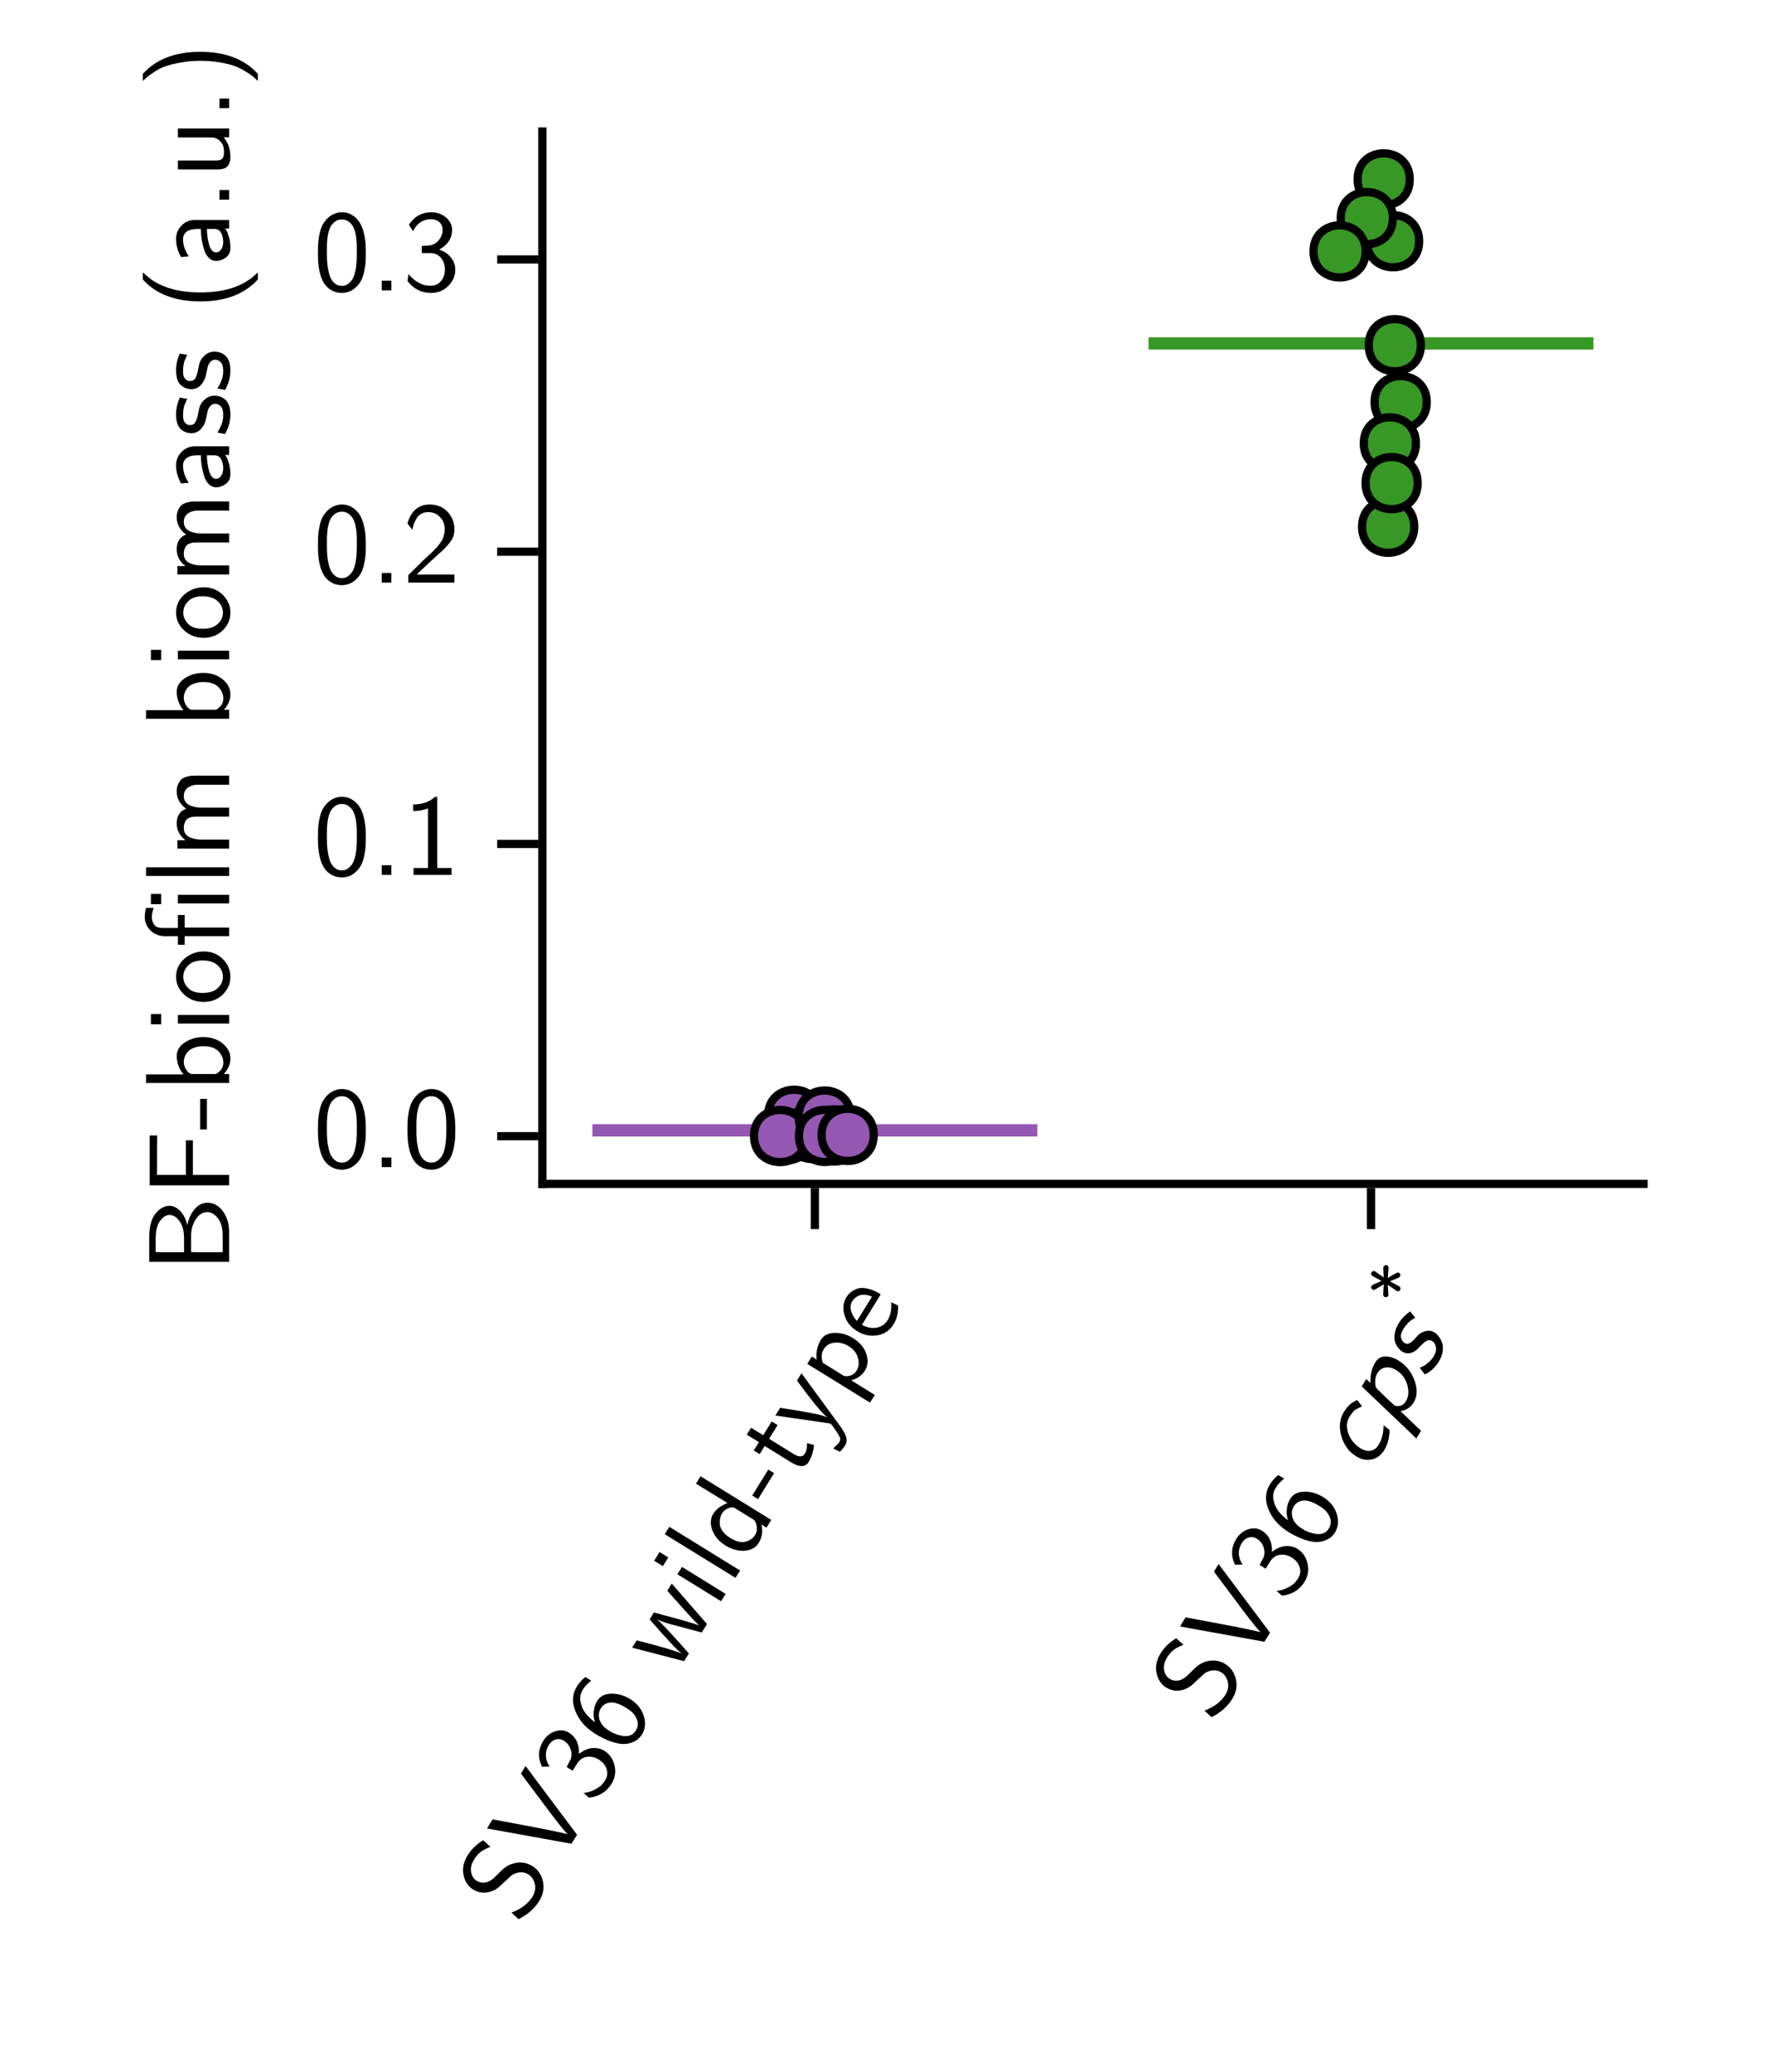 <?xml version="1.0" encoding="UTF-8"?>
<svg xmlns="http://www.w3.org/2000/svg" xmlns:xlink="http://www.w3.org/1999/xlink" width="216" height="252" viewBox="0 0 216 252">
<defs>
<g>
<g id="glyph-0-0-93be4ce1">
<path d="M -0.25 -0.859 L -1.109 -1.656 C 0.055 -2.082 0.91 -2.727 1.453 -3.594 C 1.766 -4.113 1.859 -4.629 1.734 -5.141 C 1.617 -5.66 1.352 -6.051 0.938 -6.312 C 0.625 -6.5 0.285 -6.578 -0.078 -6.547 C -0.453 -6.516 -0.797 -6.391 -1.109 -6.172 C -1.129 -6.16 -1.57 -5.75 -2.438 -4.938 C -2.844 -4.531 -3.352 -4.258 -3.969 -4.125 C -4.594 -4 -5.195 -4.113 -5.781 -4.469 C -6.383 -4.852 -6.77 -5.438 -6.938 -6.219 C -7.102 -7.008 -6.941 -7.805 -6.453 -8.609 C -5.984 -9.359 -5.348 -9.973 -4.547 -10.453 L -3.656 -9.656 C -4.125 -9.477 -4.504 -9.285 -4.797 -9.078 C -5.098 -8.867 -5.383 -8.547 -5.656 -8.109 C -5.977 -7.586 -6.098 -7.082 -6.016 -6.594 C -5.93 -6.102 -5.703 -5.742 -5.328 -5.516 C -5.047 -5.336 -4.734 -5.266 -4.391 -5.297 C -4.055 -5.336 -3.75 -5.469 -3.469 -5.688 C -3.352 -5.758 -3.098 -5.992 -2.703 -6.391 C -2.305 -6.797 -2.023 -7.051 -1.859 -7.156 C -1.41 -7.488 -0.891 -7.68 -0.297 -7.734 C 0.297 -7.797 0.867 -7.66 1.422 -7.328 C 2.098 -6.91 2.531 -6.289 2.719 -5.469 C 2.906 -4.656 2.758 -3.859 2.281 -3.078 C 1.688 -2.129 0.844 -1.391 -0.25 -0.859 Z M -0.25 -0.859 "/>
</g>
<g id="glyph-0-1-93be4ce1">
<path d="M -0.672 -1.078 L -1.312 -1.656 C -0.82 -1.707 -0.367 -1.844 0.047 -2.062 C 0.461 -2.281 0.75 -2.477 0.906 -2.656 C 1.062 -2.832 1.195 -3.016 1.312 -3.203 C 1.582 -3.641 1.641 -4.094 1.484 -4.562 C 1.336 -5.031 1.02 -5.414 0.531 -5.719 C 0.07 -6 -0.398 -6.109 -0.891 -6.047 C -1.391 -5.992 -1.797 -5.719 -2.109 -5.219 L -2.641 -4.359 L -3.375 -4.812 C -3.27 -5.008 -3.18 -5.18 -3.109 -5.328 C -3.035 -5.484 -2.988 -5.578 -2.969 -5.609 C -2.945 -5.648 -2.926 -5.68 -2.906 -5.703 C -2.75 -6.129 -2.75 -6.562 -2.906 -7 C -3.062 -7.438 -3.328 -7.77 -3.703 -8 C -4.035 -8.207 -4.367 -8.258 -4.703 -8.156 C -5.047 -8.062 -5.328 -7.836 -5.547 -7.484 C -5.973 -6.785 -6.02 -6.051 -5.688 -5.281 C -5.645 -5.188 -5.566 -5.047 -5.453 -4.859 L -6.375 -4.844 C -6.895 -5.914 -6.852 -6.945 -6.25 -7.938 C -5.875 -8.551 -5.379 -8.957 -4.766 -9.156 C -4.148 -9.352 -3.594 -9.297 -3.094 -8.984 C -2.238 -8.453 -1.832 -7.594 -1.875 -6.406 C -1.352 -6.82 -0.816 -7.055 -0.266 -7.109 C 0.273 -7.16 0.77 -7.051 1.219 -6.781 C 1.852 -6.383 2.266 -5.789 2.453 -5 C 2.641 -4.219 2.516 -3.469 2.078 -2.75 C 1.461 -1.77 0.547 -1.211 -0.672 -1.078 Z M -0.672 -1.078 "/>
</g>
<g id="glyph-0-2-93be4ce1">
</g>
<g id="glyph-0-3-93be4ce1">
<path d="M 0.594 -0.969 L -8.016 -6.281 L -7.453 -7.172 L 1.156 -1.859 Z M 0.594 -0.969 "/>
</g>
<g id="glyph-0-4-93be4ce1">
<path d="M -2.359 -2.047 C -3.148 -2.535 -3.688 -3.148 -3.969 -3.891 C -4.258 -4.641 -4.227 -5.312 -3.875 -5.906 C -3.5 -6.5 -2.914 -6.938 -2.125 -7.219 L -5.969 -9.578 L -5.422 -10.484 L 3.188 -5.172 L 2.609 -4.234 L 2 -4.609 C 2.188 -3.785 2.078 -3.047 1.672 -2.391 C 1.305 -1.797 0.727 -1.473 -0.062 -1.422 C -0.863 -1.379 -1.629 -1.586 -2.359 -2.047 Z M -1.812 -2.984 C -1.102 -2.547 -0.488 -2.391 0.031 -2.516 C 0.562 -2.648 0.957 -2.922 1.219 -3.328 C 1.426 -3.66 1.492 -4.023 1.422 -4.422 C 1.348 -4.828 1.211 -5.094 1.016 -5.219 L -1.266 -6.625 C -1.41 -6.719 -1.613 -6.723 -1.875 -6.641 C -2.27 -6.535 -2.57 -6.316 -2.781 -5.984 L -2.797 -5.969 C -2.91 -5.781 -2.988 -5.57 -3.031 -5.344 C -3.082 -5.113 -3.094 -4.859 -3.062 -4.578 C -3.031 -4.305 -2.906 -4.031 -2.688 -3.75 C -2.477 -3.469 -2.188 -3.211 -1.812 -2.984 Z M -1.812 -2.984 "/>
</g>
<g id="glyph-0-5-93be4ce1">
<path d="M -2.453 -2.078 C -3.234 -2.555 -3.742 -3.203 -3.984 -4.016 C -4.223 -4.828 -4.145 -5.555 -3.75 -6.203 C -3.602 -6.441 -3.426 -6.645 -3.219 -6.812 C -3.008 -6.977 -2.75 -7.117 -2.438 -7.234 C -2.133 -7.348 -1.766 -7.363 -1.328 -7.281 C -0.898 -7.207 -0.43 -7.035 0.078 -6.766 L 0.422 -6.547 L -1.859 -2.844 C -1.254 -2.508 -0.656 -2.395 -0.062 -2.5 C 0.52 -2.613 0.957 -2.906 1.25 -3.375 C 1.613 -3.977 1.766 -4.719 1.703 -5.594 L 2.531 -5.188 C 2.57 -4.32 2.395 -3.566 2 -2.922 C 1.531 -2.16 0.863 -1.707 0 -1.562 C -0.863 -1.426 -1.68 -1.598 -2.453 -2.078 Z M -2.469 -3.312 L -0.641 -6.266 C -0.984 -6.422 -1.301 -6.5 -1.594 -6.5 C -1.883 -6.508 -2.125 -6.461 -2.312 -6.359 C -2.5 -6.266 -2.645 -6.164 -2.75 -6.062 C -2.852 -5.969 -2.941 -5.863 -3.016 -5.75 C -3.266 -5.344 -3.312 -4.91 -3.156 -4.453 C -3.008 -3.992 -2.781 -3.613 -2.469 -3.312 Z M -2.469 -3.312 "/>
</g>
<g id="glyph-1-0-93be4ce1">
<path d="M -8.156 -5.281 L -7.484 -6.391 L -1.672 -5.297 C 0.266 -4.91 1.375 -4.672 1.656 -4.578 C 1.383 -4.816 0.688 -5.676 -0.438 -7.156 L -4.031 -11.953 L -3.469 -12.875 L 2.797 -4.516 L 2.109 -3.422 Z M -8.156 -5.281 "/>
</g>
<g id="glyph-2-0-93be4ce1">
<path d="M -3.547 -2.875 C -4.734 -3.613 -5.547 -4.535 -5.984 -5.641 C -6.43 -6.742 -6.367 -7.754 -5.797 -8.672 C -5.547 -9.078 -5.207 -9.453 -4.781 -9.797 L -4.062 -9.359 C -4.508 -9.016 -4.852 -8.645 -5.094 -8.25 C -5.383 -7.781 -5.473 -7.273 -5.359 -6.734 C -5.242 -6.191 -5.023 -5.723 -4.703 -5.328 C -4.391 -4.941 -4.02 -4.598 -3.594 -4.297 C -3.75 -4.723 -3.801 -5.164 -3.75 -5.625 C -3.707 -6.094 -3.566 -6.52 -3.328 -6.906 C -3.004 -7.426 -2.492 -7.711 -1.797 -7.766 C -0.953 -7.828 -0.125 -7.609 0.688 -7.109 C 1.562 -6.566 2.125 -5.836 2.375 -4.922 C 2.582 -4.148 2.5 -3.453 2.125 -2.828 C 1.988 -2.609 1.816 -2.41 1.609 -2.234 C 1.41 -2.066 1.148 -1.926 0.828 -1.812 C 0.504 -1.695 0.148 -1.645 -0.234 -1.656 C -0.629 -1.664 -1.113 -1.77 -1.688 -1.969 C -2.258 -2.164 -2.879 -2.469 -3.547 -2.875 Z M -1.688 -3.125 C -0.164 -2.395 0.848 -2.445 1.359 -3.281 C 1.609 -3.688 1.672 -4.086 1.547 -4.484 C 1.422 -4.891 1.211 -5.234 0.922 -5.516 C 0.773 -5.66 0.523 -5.844 0.172 -6.062 C -0.516 -6.488 -1.109 -6.703 -1.609 -6.703 C -2.172 -6.691 -2.598 -6.457 -2.891 -6 C -3.16 -5.551 -3.207 -5.07 -3.031 -4.562 C -2.852 -4.062 -2.508 -3.656 -2 -3.344 C -1.938 -3.301 -1.828 -3.238 -1.672 -3.156 Z M -1.688 -3.125 "/>
</g>
<g id="glyph-3-0-93be4ce1">
<path d="M -5.203 -3.453 L -4.656 -4.344 C -1.727 -3.602 0.102 -3.062 0.844 -2.719 C 0.375 -3.039 -0.93 -4.43 -3.078 -6.891 L -2.562 -7.734 L 0.891 -6.797 C 2.066 -6.461 2.758 -6.242 2.969 -6.141 C 2.613 -6.422 1.316 -7.832 -0.922 -10.375 L -0.391 -11.25 L 3.906 -6.328 L 3.266 -5.297 C 1.141 -5.859 -0.188 -6.211 -0.719 -6.359 C -1.258 -6.516 -1.754 -6.695 -2.203 -6.906 C -1.816 -6.645 -0.516 -5.258 1.703 -2.75 L 1.109 -1.812 Z M -5.203 -3.453 "/>
</g>
<g id="glyph-4-0-93be4ce1">
<path d="M -6.484 -5.234 L -7.547 -5.891 L -6.891 -6.953 L -5.828 -6.297 Z M 0.594 -0.969 L -4.719 -4.25 L -4.156 -5.141 L 1.156 -1.859 Z M 0.594 -0.969 "/>
</g>
<g id="glyph-5-0-93be4ce1">
<path d="M -2.219 -1.547 L -2.922 -1.984 L -0.969 -5.141 L -0.266 -4.703 Z M -2.219 -1.547 "/>
</g>
<g id="glyph-6-0-93be4ce1">
<path d="M -4.469 -3.062 L -5.188 -3.5 L -4.547 -4.516 L -6.031 -5.422 L -5.516 -6.266 L -4.031 -5.359 L -3 -7.031 L -2.281 -6.594 L -3.312 -4.922 L -0.391 -3.109 C 0.297 -2.68 0.77 -2.68 1.031 -3.109 C 1.238 -3.441 1.328 -3.867 1.297 -4.391 L 2.141 -4.172 C 2.086 -3.41 1.875 -2.723 1.5 -2.109 C 1.094 -1.453 0.379 -1.438 -0.641 -2.062 L -3.844 -4.047 Z M -4.469 -3.062 "/>
</g>
<g id="glyph-6-1-93be4ce1">
<path d="M 2.922 0.469 L -4.719 -4.25 L -4.156 -5.141 L -3.562 -4.766 C -3.676 -5.629 -3.508 -6.43 -3.062 -7.172 C -2.719 -7.723 -2.16 -8.004 -1.391 -8.016 C -0.629 -8.035 0.117 -7.82 0.859 -7.375 C 1.672 -6.863 2.207 -6.227 2.469 -5.469 C 2.727 -4.707 2.672 -4.023 2.297 -3.422 C 1.93 -2.836 1.375 -2.445 0.625 -2.25 L 3.5 -0.469 Z M -0.328 -2.828 C -0.148 -2.723 0.109 -2.711 0.453 -2.797 C 0.805 -2.891 1.082 -3.098 1.281 -3.422 C 1.562 -3.867 1.617 -4.383 1.453 -4.969 C 1.297 -5.551 0.914 -6.031 0.312 -6.406 C -0.227 -6.738 -0.789 -6.879 -1.375 -6.828 C -1.969 -6.773 -2.41 -6.516 -2.703 -6.047 C -2.754 -5.953 -2.801 -5.863 -2.844 -5.781 C -2.883 -5.695 -2.91 -5.609 -2.922 -5.516 C -2.93 -5.422 -2.941 -5.336 -2.953 -5.266 C -2.961 -5.191 -2.961 -5.117 -2.953 -5.047 C -2.953 -4.973 -2.945 -4.906 -2.938 -4.844 C -2.926 -4.789 -2.914 -4.727 -2.906 -4.656 C -2.895 -4.594 -2.879 -4.547 -2.859 -4.516 C -2.848 -4.484 -2.844 -4.445 -2.844 -4.406 L -2.797 -4.359 Z M -0.328 -2.828 "/>
</g>
<g id="glyph-7-0-93be4ce1">
<path d="M -5.203 -3.453 L -4.625 -4.391 C -3.133 -4.16 -1.977 -3.969 -1.156 -3.812 C -0.344 -3.664 0.156 -3.562 0.344 -3.5 C 0.539 -3.445 0.812 -3.348 1.156 -3.203 C 0.613 -3.555 -0.629 -5.055 -2.578 -7.703 L -2.031 -8.594 L 2.766 -2.047 C 3.141 -1.492 3.363 -1.055 3.438 -0.734 C 3.508 -0.422 3.461 -0.125 3.297 0.156 C 3.086 0.488 2.867 0.754 2.641 0.953 L 1.828 0.547 C 2.223 0.203 2.469 -0.047 2.562 -0.203 C 2.695 -0.422 2.719 -0.629 2.625 -0.828 C 2.539 -1.035 2.301 -1.414 1.906 -1.969 C 1.801 -2.102 1.723 -2.211 1.672 -2.297 C 1.617 -2.367 1.562 -2.422 1.5 -2.453 C 1.445 -2.492 1.367 -2.516 1.266 -2.516 Z M -5.203 -3.453 "/>
</g>
<g id="glyph-8-0-93be4ce1">
<path d="M -0.25 -0.859 L -1.109 -1.656 C 0.055 -2.082 0.91 -2.727 1.453 -3.594 C 1.766 -4.113 1.859 -4.629 1.734 -5.141 C 1.617 -5.66 1.352 -6.051 0.938 -6.312 C 0.625 -6.5 0.285 -6.578 -0.078 -6.547 C -0.453 -6.516 -0.797 -6.391 -1.109 -6.172 C -1.129 -6.16 -1.57 -5.75 -2.438 -4.938 C -2.844 -4.531 -3.352 -4.258 -3.969 -4.125 C -4.594 -4 -5.195 -4.113 -5.781 -4.469 C -6.383 -4.852 -6.77 -5.438 -6.938 -6.219 C -7.102 -7.008 -6.941 -7.805 -6.453 -8.609 C -5.984 -9.359 -5.348 -9.973 -4.547 -10.453 L -3.656 -9.656 C -4.125 -9.477 -4.504 -9.285 -4.797 -9.078 C -5.098 -8.867 -5.383 -8.547 -5.656 -8.109 C -5.977 -7.586 -6.098 -7.082 -6.016 -6.594 C -5.93 -6.102 -5.703 -5.742 -5.328 -5.516 C -5.047 -5.336 -4.734 -5.266 -4.391 -5.297 C -4.055 -5.336 -3.75 -5.469 -3.469 -5.688 C -3.352 -5.758 -3.098 -5.992 -2.703 -6.391 C -2.305 -6.797 -2.023 -7.051 -1.859 -7.156 C -1.41 -7.488 -0.891 -7.68 -0.297 -7.734 C 0.297 -7.797 0.867 -7.66 1.422 -7.328 C 2.098 -6.91 2.531 -6.289 2.719 -5.469 C 2.906 -4.656 2.758 -3.859 2.281 -3.078 C 1.688 -2.129 0.844 -1.391 -0.25 -0.859 Z M -0.25 -0.859 "/>
</g>
<g id="glyph-9-0-93be4ce1">
<path d="M -8.156 -5.281 L -7.484 -6.391 L -1.672 -5.297 C 0.266 -4.91 1.375 -4.672 1.656 -4.578 C 1.383 -4.816 0.688 -5.676 -0.438 -7.156 L -4.031 -11.953 L -3.469 -12.875 L 2.797 -4.516 L 2.109 -3.422 Z M -8.156 -5.281 "/>
</g>
<g id="glyph-10-0-93be4ce1">
<path d="M -0.672 -1.078 L -1.312 -1.656 C -0.82 -1.707 -0.367 -1.844 0.047 -2.062 C 0.461 -2.281 0.75 -2.477 0.906 -2.656 C 1.062 -2.832 1.195 -3.016 1.312 -3.203 C 1.582 -3.641 1.641 -4.094 1.484 -4.562 C 1.336 -5.031 1.02 -5.414 0.531 -5.719 C 0.07 -6 -0.398 -6.109 -0.891 -6.047 C -1.391 -5.992 -1.797 -5.719 -2.109 -5.219 L -2.641 -4.359 L -3.375 -4.812 C -3.27 -5.008 -3.18 -5.18 -3.109 -5.328 C -3.035 -5.484 -2.988 -5.578 -2.969 -5.609 C -2.945 -5.648 -2.926 -5.68 -2.906 -5.703 C -2.75 -6.129 -2.75 -6.562 -2.906 -7 C -3.062 -7.438 -3.328 -7.77 -3.703 -8 C -4.035 -8.207 -4.367 -8.258 -4.703 -8.156 C -5.047 -8.062 -5.328 -7.836 -5.547 -7.484 C -5.973 -6.785 -6.02 -6.051 -5.688 -5.281 C -5.645 -5.188 -5.566 -5.047 -5.453 -4.859 L -6.375 -4.844 C -6.895 -5.914 -6.852 -6.945 -6.25 -7.938 C -5.875 -8.551 -5.379 -8.957 -4.766 -9.156 C -4.148 -9.352 -3.594 -9.297 -3.094 -8.984 C -2.238 -8.453 -1.832 -7.594 -1.875 -6.406 C -1.352 -6.82 -0.816 -7.055 -0.266 -7.109 C 0.273 -7.16 0.77 -7.051 1.219 -6.781 C 1.852 -6.383 2.266 -5.789 2.453 -5 C 2.641 -4.219 2.516 -3.469 2.078 -2.75 C 1.461 -1.77 0.547 -1.211 -0.672 -1.078 Z M -0.672 -1.078 "/>
</g>
<g id="glyph-11-0-93be4ce1">
<path d="M -3.547 -2.875 C -4.734 -3.613 -5.547 -4.535 -5.984 -5.641 C -6.43 -6.742 -6.367 -7.754 -5.797 -8.672 C -5.547 -9.078 -5.207 -9.453 -4.781 -9.797 L -4.062 -9.359 C -4.508 -9.016 -4.852 -8.645 -5.094 -8.25 C -5.383 -7.781 -5.473 -7.273 -5.359 -6.734 C -5.242 -6.191 -5.023 -5.723 -4.703 -5.328 C -4.391 -4.941 -4.02 -4.598 -3.594 -4.297 C -3.75 -4.723 -3.801 -5.164 -3.75 -5.625 C -3.707 -6.094 -3.566 -6.52 -3.328 -6.906 C -3.004 -7.426 -2.492 -7.711 -1.797 -7.766 C -0.953 -7.828 -0.125 -7.609 0.688 -7.109 C 1.562 -6.566 2.125 -5.836 2.375 -4.922 C 2.582 -4.148 2.5 -3.453 2.125 -2.828 C 1.988 -2.609 1.816 -2.41 1.609 -2.234 C 1.41 -2.066 1.148 -1.926 0.828 -1.812 C 0.504 -1.695 0.148 -1.645 -0.234 -1.656 C -0.629 -1.664 -1.113 -1.77 -1.688 -1.969 C -2.258 -2.164 -2.879 -2.469 -3.547 -2.875 Z M -1.688 -3.125 C -0.164 -2.395 0.848 -2.445 1.359 -3.281 C 1.609 -3.688 1.672 -4.086 1.547 -4.484 C 1.422 -4.891 1.211 -5.234 0.922 -5.516 C 0.773 -5.66 0.523 -5.844 0.172 -6.062 C -0.516 -6.488 -1.109 -6.703 -1.609 -6.703 C -2.172 -6.691 -2.598 -6.457 -2.891 -6 C -3.16 -5.551 -3.207 -5.07 -3.031 -4.562 C -2.852 -4.062 -2.508 -3.656 -2 -3.344 C -1.938 -3.301 -1.828 -3.238 -1.672 -3.156 Z M -1.688 -3.125 "/>
</g>
<g id="glyph-12-0-93be4ce1">
</g>
<g id="glyph-13-0-93be4ce1">
<path d="M -1.453 -2.172 C -2.316 -2.703 -2.91 -3.516 -3.234 -4.609 C -3.555 -5.711 -3.445 -6.703 -2.906 -7.578 C -2.645 -7.984 -2.41 -8.273 -2.203 -8.453 C -2.004 -8.641 -1.703 -8.82 -1.297 -9 L -0.703 -8.234 C -1.172 -8.035 -1.492 -7.863 -1.672 -7.719 C -1.848 -7.531 -2.035 -7.285 -2.234 -6.984 C -2.516 -6.523 -2.609 -6.023 -2.516 -5.484 C -2.43 -4.953 -2.238 -4.488 -1.938 -4.094 C -1.645 -3.695 -1.305 -3.379 -0.922 -3.141 C -0.492 -2.879 -0.082 -2.773 0.312 -2.828 C 0.719 -2.891 1.047 -3.129 1.297 -3.547 C 1.473 -3.828 1.609 -4.129 1.703 -4.453 C 1.797 -4.785 1.848 -5.031 1.859 -5.188 C 1.879 -5.352 1.895 -5.602 1.906 -5.938 L 2.641 -5.359 C 2.617 -4.391 2.398 -3.57 1.984 -2.906 C 1.586 -2.27 1.066 -1.891 0.422 -1.766 C -0.211 -1.648 -0.836 -1.785 -1.453 -2.172 Z M -1.453 -2.172 "/>
</g>
<g id="glyph-13-1-93be4ce1">
<path d="M -0.141 -0.672 L -0.75 -1.484 C -0.539 -1.578 -0.383 -1.648 -0.281 -1.703 C -0.176 -1.754 0.004 -1.883 0.266 -2.094 C 0.523 -2.312 0.742 -2.562 0.922 -2.844 C 1.191 -3.301 1.285 -3.695 1.203 -4.031 C 1.129 -4.363 0.984 -4.598 0.766 -4.734 C 0.547 -4.867 0.328 -4.883 0.109 -4.781 C -0.098 -4.676 -0.336 -4.477 -0.609 -4.188 C -0.891 -3.895 -1.062 -3.723 -1.125 -3.672 C -1.375 -3.461 -1.656 -3.328 -1.969 -3.266 C -2.289 -3.211 -2.598 -3.273 -2.891 -3.453 C -3.055 -3.555 -3.211 -3.703 -3.359 -3.891 C -3.516 -4.078 -3.645 -4.312 -3.75 -4.594 C -3.852 -4.883 -3.867 -5.238 -3.797 -5.656 C -3.734 -6.07 -3.562 -6.504 -3.281 -6.953 C -2.945 -7.492 -2.492 -7.957 -1.922 -8.344 L -1.312 -7.562 C -1.539 -7.438 -1.711 -7.332 -1.828 -7.25 C -1.941 -7.176 -2.082 -7.047 -2.25 -6.859 C -2.426 -6.68 -2.594 -6.461 -2.75 -6.203 C -3.008 -5.785 -3.102 -5.43 -3.031 -5.141 C -2.957 -4.848 -2.82 -4.641 -2.625 -4.516 C -2.414 -4.379 -2.207 -4.363 -2 -4.469 C -1.789 -4.582 -1.555 -4.785 -1.297 -5.078 C -1.047 -5.379 -0.852 -5.57 -0.719 -5.656 C -0.5 -5.801 -0.234 -5.906 0.078 -5.969 C 0.398 -6.039 0.723 -5.977 1.047 -5.781 C 1.234 -5.664 1.406 -5.5 1.562 -5.281 C 1.727 -5.07 1.863 -4.816 1.969 -4.516 C 2.07 -4.223 2.094 -3.875 2.031 -3.469 C 1.977 -3.062 1.82 -2.648 1.562 -2.234 C 1.133 -1.535 0.566 -1.016 -0.141 -0.672 Z M -0.141 -0.672 "/>
</g>
<g id="glyph-14-0-93be4ce1">
<path d="M 2.625 0.953 L -4.016 -5.375 L -3.469 -6.266 L -2.953 -5.781 C -3.004 -6.738 -2.801 -7.586 -2.344 -8.328 C -2.051 -8.797 -1.641 -9.023 -1.109 -9.016 C -0.578 -9.004 -0.062 -8.844 0.438 -8.531 C 1.375 -7.957 2.031 -7.145 2.406 -6.094 C 2.789 -5.051 2.754 -4.156 2.297 -3.406 C 1.93 -2.82 1.398 -2.473 0.703 -2.359 L 3.203 0.031 Z M -0.031 -3.062 C 0.102 -2.977 0.316 -2.957 0.609 -3 C 0.91 -3.051 1.156 -3.234 1.344 -3.547 C 1.688 -4.098 1.75 -4.766 1.531 -5.547 C 1.312 -6.336 0.859 -6.941 0.172 -7.359 C -0.254 -7.629 -0.68 -7.734 -1.109 -7.672 C -1.535 -7.609 -1.863 -7.391 -2.094 -7.016 C -2.281 -6.711 -2.375 -6.375 -2.375 -6 C -2.383 -5.625 -2.348 -5.363 -2.266 -5.219 C -2.223 -5.145 -1.848 -4.77 -1.141 -4.094 C -0.441 -3.426 -0.07 -3.082 -0.031 -3.062 Z M -0.031 -3.062 "/>
</g>
<g id="glyph-15-0-93be4ce1">
<path d="M -3.109 -2.609 C -3.191 -2.66 -3.238 -2.734 -3.25 -2.828 C -3.258 -2.922 -3.25 -3.191 -3.219 -3.641 C -3.195 -3.836 -3.18 -3.992 -3.172 -4.109 L -3.172 -4.125 C -3.305 -4.051 -3.473 -3.957 -3.672 -3.844 C -3.992 -3.645 -4.203 -3.523 -4.297 -3.484 C -4.391 -3.453 -4.473 -3.457 -4.547 -3.5 C -4.617 -3.539 -4.672 -3.602 -4.703 -3.688 C -4.734 -3.77 -4.723 -3.852 -4.672 -3.938 C -4.629 -4 -4.555 -4.055 -4.453 -4.109 L -3.453 -4.547 C -4.109 -4.898 -4.473 -5.098 -4.547 -5.141 C -4.648 -5.203 -4.707 -5.281 -4.719 -5.375 C -4.727 -5.469 -4.711 -5.547 -4.672 -5.609 C -4.641 -5.66 -4.582 -5.703 -4.5 -5.734 C -4.414 -5.766 -4.328 -5.754 -4.234 -5.703 C -4.211 -5.691 -3.863 -5.445 -3.188 -4.969 C -3.238 -5.758 -3.254 -6.188 -3.234 -6.25 C -3.234 -6.258 -3.223 -6.281 -3.203 -6.312 C -3.148 -6.383 -3.082 -6.43 -3 -6.453 C -2.914 -6.484 -2.832 -6.473 -2.75 -6.422 C -2.676 -6.379 -2.629 -6.312 -2.609 -6.219 C -2.598 -6.125 -2.613 -5.852 -2.656 -5.406 C -2.676 -5.207 -2.688 -5.047 -2.688 -4.922 L -2.688 -4.906 C -2.562 -4.988 -2.398 -5.086 -2.203 -5.203 C -1.867 -5.398 -1.656 -5.516 -1.562 -5.547 C -1.477 -5.586 -1.395 -5.582 -1.312 -5.531 C -1.25 -5.488 -1.203 -5.422 -1.172 -5.328 C -1.148 -5.242 -1.164 -5.164 -1.219 -5.094 C -1.258 -5.02 -1.316 -4.969 -1.391 -4.938 L -2.438 -4.5 C -1.77 -4.145 -1.398 -3.945 -1.328 -3.906 C -1.223 -3.832 -1.164 -3.754 -1.156 -3.672 C -1.145 -3.586 -1.156 -3.516 -1.188 -3.453 C -1.238 -3.367 -1.305 -3.316 -1.391 -3.297 C -1.473 -3.273 -1.551 -3.289 -1.625 -3.344 C -1.633 -3.344 -1.648 -3.348 -1.672 -3.359 C -1.703 -3.379 -1.742 -3.41 -1.797 -3.453 C -1.848 -3.492 -1.906 -3.535 -1.969 -3.578 C -2.039 -3.629 -2.141 -3.695 -2.266 -3.781 C -2.398 -3.875 -2.547 -3.973 -2.703 -4.078 C -2.641 -3.273 -2.613 -2.844 -2.625 -2.781 C -2.625 -2.77 -2.633 -2.75 -2.656 -2.719 C -2.707 -2.645 -2.773 -2.598 -2.859 -2.578 C -2.953 -2.555 -3.035 -2.566 -3.109 -2.609 Z M -3.109 -2.609 "/>
</g>
<g id="glyph-16-0-93be4ce1">
<path d="M 0 -1.344 L -9.719 -1.344 L -9.719 -4.453 C -9.719 -5.098 -9.641 -5.672 -9.484 -6.172 C -9.328 -6.672 -9.117 -7.055 -8.859 -7.328 C -8.609 -7.609 -8.348 -7.816 -8.078 -7.953 C -7.805 -8.086 -7.539 -8.156 -7.281 -8.156 C -6.812 -8.156 -6.375 -7.953 -5.969 -7.547 C -5.57 -7.148 -5.273 -6.566 -5.078 -5.797 C -4.953 -6.547 -4.664 -7.188 -4.219 -7.719 C -3.781 -8.258 -3.25 -8.531 -2.625 -8.531 C -1.945 -8.531 -1.363 -8.234 -0.875 -7.641 C -0.395 -7.055 -0.113 -6.352 -0.031 -5.531 C -0.008 -5.375 0 -5.133 0 -4.812 Z M -0.781 -2.516 L -0.781 -4.5 C -0.781 -5.457 -0.977 -6.176 -1.375 -6.656 C -1.77 -7.145 -2.191 -7.391 -2.641 -7.391 C -3.16 -7.391 -3.598 -7.145 -3.953 -6.656 C -4.316 -6.176 -4.535 -5.598 -4.609 -4.922 C -4.617 -4.836 -4.625 -4.598 -4.625 -4.203 L -4.625 -2.531 L -4.109 -2.516 Z M -5.484 -2.516 L -5.484 -4.203 C -5.484 -5.078 -5.664 -5.77 -6.031 -6.281 C -6.395 -6.789 -6.805 -7.047 -7.266 -7.047 C -7.672 -7.047 -8.051 -6.801 -8.406 -6.312 C -8.758 -5.832 -8.938 -5.102 -8.938 -4.125 L -8.938 -2.531 L -8.438 -2.516 Z M -5.484 -2.516 "/>
</g>
<g id="glyph-16-1-93be4ce1">
<path d="M 0 -1.312 L -9.672 -1.312 L -9.672 -7.375 L -8.75 -7.375 L -8.75 -6.609 L -8.766 -6.281 L -8.766 -3.016 L -8.781 -2.578 L -5.266 -2.578 L -5.266 -6.781 L -4.406 -6.781 L -4.406 -2.578 L 0 -2.578 Z M 0 -1.312 "/>
</g>
<g id="glyph-16-2-93be4ce1">
<path d="M 0 -1.141 L -10.109 -1.141 L -10.109 -2.188 L -5.562 -2.188 C -6.102 -2.863 -6.375 -3.609 -6.375 -4.422 C -6.375 -5.086 -6.051 -5.633 -5.406 -6.062 C -4.758 -6.5 -4.004 -6.719 -3.141 -6.719 C -2.191 -6.719 -1.406 -6.457 -0.781 -5.938 C -0.156 -5.426 0.156 -4.816 0.156 -4.109 C 0.156 -3.441 -0.109 -2.816 -0.641 -2.234 L 0 -2.234 Z M -1.859 -2.234 C -1.785 -2.234 -1.727 -2.234 -1.688 -2.234 C -1.645 -2.242 -1.602 -2.254 -1.562 -2.266 C -1.531 -2.273 -1.504 -2.285 -1.484 -2.297 C -1.461 -2.316 -1.426 -2.344 -1.375 -2.375 C -1.332 -2.406 -1.297 -2.438 -1.266 -2.469 C -0.891 -2.77 -0.703 -3.148 -0.703 -3.609 C -0.703 -4.109 -0.895 -4.566 -1.281 -4.984 C -1.676 -5.398 -2.289 -5.609 -3.125 -5.609 C -3.562 -5.609 -3.941 -5.547 -4.266 -5.422 C -4.598 -5.305 -4.848 -5.148 -5.016 -4.953 C -5.191 -4.754 -5.316 -4.551 -5.391 -4.344 C -5.473 -4.133 -5.516 -3.926 -5.516 -3.719 C -5.516 -3.352 -5.406 -3.016 -5.188 -2.703 C -4.977 -2.391 -4.742 -2.234 -4.484 -2.234 Z M -1.859 -2.234 "/>
</g>
<g id="glyph-17-0-93be4ce1">
<path d="M -2.703 -0.141 L -3.531 -0.141 L -3.531 -3.859 L -2.703 -3.859 Z M -2.703 -0.141 "/>
</g>
<g id="glyph-18-0-93be4ce1">
<path d="M -8.266 -1.047 L -9.516 -1.047 L -9.516 -2.297 L -8.266 -2.297 Z M 0 -1.141 L -6.234 -1.141 L -6.234 -2.188 L 0 -2.188 Z M 0 -1.141 "/>
</g>
<g id="glyph-19-0-93be4ce1">
<path d="M -3.094 -0.422 C -4.039 -0.422 -4.836 -0.723 -5.484 -1.328 C -6.129 -1.93 -6.453 -2.648 -6.453 -3.484 C -6.453 -4.367 -6.113 -5.102 -5.438 -5.688 C -4.758 -6.27 -3.973 -6.562 -3.078 -6.562 C -2.16 -6.562 -1.391 -6.254 -0.766 -5.641 C -0.148 -5.023 0.156 -4.305 0.156 -3.484 C 0.156 -2.66 -0.148 -1.941 -0.766 -1.328 C -1.391 -0.723 -2.164 -0.422 -3.094 -0.422 Z M -3.234 -1.516 C -2.41 -1.516 -1.789 -1.711 -1.375 -2.109 C -0.957 -2.504 -0.75 -2.961 -0.75 -3.484 C -0.75 -4.004 -0.957 -4.461 -1.375 -4.859 C -1.801 -5.266 -2.422 -5.469 -3.234 -5.469 C -4.016 -5.469 -4.598 -5.266 -4.984 -4.859 C -5.379 -4.461 -5.578 -4.004 -5.578 -3.484 C -5.578 -2.973 -5.379 -2.516 -4.984 -2.109 C -4.598 -1.711 -4.016 -1.516 -3.234 -1.516 Z M -3.234 -1.516 "/>
</g>
<g id="glyph-20-0-93be4ce1">
<path d="M -5.406 -0.375 L -6.234 -0.375 L -6.234 -1.422 L -7.25 -1.422 C -7.289 -1.422 -7.348 -1.414 -7.422 -1.406 C -7.492 -1.406 -7.551 -1.406 -7.594 -1.406 C -8.445 -1.406 -9.102 -1.641 -9.562 -2.109 C -10.031 -2.578 -10.266 -3.125 -10.266 -3.75 C -10.266 -4.094 -10.211 -4.461 -10.109 -4.859 L -9.172 -4.859 C -9.328 -4.461 -9.406 -4.082 -9.406 -3.719 C -9.406 -3.406 -9.312 -3.109 -9.125 -2.828 C -8.938 -2.555 -8.609 -2.422 -8.141 -2.422 L -6.234 -2.422 L -6.234 -4 L -5.406 -4 L -5.406 -2.469 L 0 -2.469 L 0 -1.422 L -5.406 -1.422 Z M -5.406 -0.375 "/>
</g>
<g id="glyph-20-1-93be4ce1">
<path d="M 0 -1.125 L -6.297 -1.125 L -6.297 -2.141 L -5.312 -2.141 C -6.02 -2.68 -6.375 -3.363 -6.375 -4.188 C -6.375 -5.094 -5.992 -5.688 -5.234 -5.969 C -5.992 -6.531 -6.375 -7.234 -6.375 -8.078 C -6.375 -8.43 -6.312 -8.734 -6.188 -8.984 C -6.07 -9.242 -5.938 -9.438 -5.781 -9.562 C -5.633 -9.688 -5.438 -9.785 -5.188 -9.859 C -4.945 -9.93 -4.75 -9.973 -4.594 -9.984 C -4.445 -9.992 -4.258 -10 -4.031 -10 L 0 -10 L 0 -8.891 L -3.938 -8.891 C -3.945 -8.891 -3.973 -8.891 -4.016 -8.891 C -4.055 -8.891 -4.129 -8.879 -4.234 -8.859 C -4.348 -8.836 -4.453 -8.812 -4.547 -8.781 C -4.648 -8.75 -4.758 -8.695 -4.875 -8.625 C -5 -8.562 -5.102 -8.484 -5.188 -8.391 C -5.281 -8.305 -5.359 -8.188 -5.422 -8.031 C -5.484 -7.883 -5.516 -7.719 -5.516 -7.531 C -5.516 -7.031 -5.305 -6.664 -4.891 -6.438 C -4.473 -6.219 -3.961 -6.109 -3.359 -6.109 L 0 -6.109 L 0 -5.016 L -3.938 -5.016 C -4.094 -5.016 -4.219 -5.008 -4.312 -5 C -4.406 -5 -4.535 -4.973 -4.703 -4.922 C -4.879 -4.867 -5.02 -4.797 -5.125 -4.703 C -5.227 -4.617 -5.316 -4.484 -5.391 -4.297 C -5.473 -4.117 -5.516 -3.898 -5.516 -3.641 C -5.516 -3.141 -5.305 -2.773 -4.891 -2.547 C -4.473 -2.328 -3.961 -2.219 -3.359 -2.219 L 0 -2.219 Z M 0 -1.125 "/>
</g>
<g id="glyph-21-0-93be4ce1">
<path d="M -8.266 -1.047 L -9.516 -1.047 L -9.516 -2.297 L -8.266 -2.297 Z M 0 -1.141 L -6.234 -1.141 L -6.234 -2.188 L 0 -2.188 Z M 0 -1.141 "/>
</g>
<g id="glyph-21-1-93be4ce1">
<path d="M 0 -1.125 L -6.297 -1.125 L -6.297 -2.141 L -5.312 -2.141 C -6.02 -2.68 -6.375 -3.363 -6.375 -4.188 C -6.375 -5.094 -5.992 -5.688 -5.234 -5.969 C -5.992 -6.531 -6.375 -7.234 -6.375 -8.078 C -6.375 -8.43 -6.312 -8.734 -6.188 -8.984 C -6.07 -9.242 -5.938 -9.438 -5.781 -9.562 C -5.633 -9.688 -5.438 -9.785 -5.188 -9.859 C -4.945 -9.93 -4.75 -9.973 -4.594 -9.984 C -4.445 -9.992 -4.258 -10 -4.031 -10 L 0 -10 L 0 -8.891 L -3.938 -8.891 C -3.945 -8.891 -3.973 -8.891 -4.016 -8.891 C -4.055 -8.891 -4.129 -8.879 -4.234 -8.859 C -4.348 -8.836 -4.453 -8.812 -4.547 -8.781 C -4.648 -8.75 -4.758 -8.695 -4.875 -8.625 C -5 -8.562 -5.102 -8.484 -5.188 -8.391 C -5.281 -8.305 -5.359 -8.188 -5.422 -8.031 C -5.484 -7.883 -5.516 -7.719 -5.516 -7.531 C -5.516 -7.031 -5.305 -6.664 -4.891 -6.438 C -4.473 -6.219 -3.961 -6.109 -3.359 -6.109 L 0 -6.109 L 0 -5.016 L -3.938 -5.016 C -4.094 -5.016 -4.219 -5.008 -4.312 -5 C -4.406 -5 -4.535 -4.973 -4.703 -4.922 C -4.879 -4.867 -5.02 -4.797 -5.125 -4.703 C -5.227 -4.617 -5.316 -4.484 -5.391 -4.297 C -5.473 -4.117 -5.516 -3.898 -5.516 -3.641 C -5.516 -3.141 -5.305 -2.773 -4.891 -2.547 C -4.473 -2.328 -3.961 -2.219 -3.359 -2.219 L 0 -2.219 Z M 0 -1.125 "/>
</g>
<g id="glyph-21-2-93be4ce1">
<path d="M -1.578 -0.609 C -1.922 -0.609 -2.223 -0.738 -2.484 -1 C -2.742 -1.27 -2.938 -1.613 -3.062 -2.031 C -3.188 -2.457 -3.281 -2.875 -3.344 -3.281 C -3.406 -3.688 -3.438 -4.094 -3.438 -4.5 L -3.906 -4.5 C -4.5 -4.488 -4.93 -4.367 -5.203 -4.141 C -5.473 -3.91 -5.609 -3.617 -5.609 -3.266 C -5.609 -2.547 -5.375 -1.844 -4.906 -1.156 L -5.844 -1.078 C -6.25 -1.785 -6.453 -2.52 -6.453 -3.281 C -6.453 -3.914 -6.238 -4.453 -5.812 -4.891 C -5.395 -5.328 -4.879 -5.562 -4.266 -5.594 L 0 -5.594 L 0 -4.547 L -0.5 -4.547 C -0.457 -4.504 -0.395 -4.414 -0.312 -4.281 C -0.227 -4.145 -0.129 -3.879 -0.016 -3.484 C 0.098 -3.098 0.156 -2.676 0.156 -2.219 C 0.156 -1.688 -0.031 -1.285 -0.406 -1.016 C -0.789 -0.742 -1.18 -0.609 -1.578 -0.609 Z M -1.594 -1.641 C -1.344 -1.641 -1.133 -1.758 -0.969 -2 C -0.801 -2.25 -0.719 -2.562 -0.719 -2.938 C -0.719 -3.344 -0.801 -3.703 -0.969 -4.016 C -1.133 -4.336 -1.414 -4.5 -1.812 -4.5 L -2.703 -4.5 C -2.703 -4.219 -2.68 -3.926 -2.641 -3.625 C -2.609 -3.32 -2.551 -3.016 -2.469 -2.703 C -2.395 -2.391 -2.281 -2.133 -2.125 -1.938 C -1.977 -1.738 -1.801 -1.641 -1.594 -1.641 Z M -1.594 -1.641 "/>
</g>
<g id="glyph-22-0-93be4ce1">
<path d="M 0 -1.141 L -10.109 -1.141 L -10.109 -2.188 L 0 -2.188 Z M 0 -1.141 "/>
</g>
<g id="glyph-22-1-93be4ce1">
</g>
<g id="glyph-23-0-93be4ce1">
<path d="M 0 -1.141 L -10.109 -1.141 L -10.109 -2.188 L -5.562 -2.188 C -6.102 -2.863 -6.375 -3.609 -6.375 -4.422 C -6.375 -5.086 -6.051 -5.633 -5.406 -6.062 C -4.758 -6.5 -4.004 -6.719 -3.141 -6.719 C -2.191 -6.719 -1.406 -6.457 -0.781 -5.938 C -0.156 -5.426 0.156 -4.816 0.156 -4.109 C 0.156 -3.441 -0.109 -2.816 -0.641 -2.234 L 0 -2.234 Z M -1.859 -2.234 C -1.785 -2.234 -1.727 -2.234 -1.688 -2.234 C -1.645 -2.242 -1.602 -2.254 -1.562 -2.266 C -1.531 -2.273 -1.504 -2.285 -1.484 -2.297 C -1.461 -2.316 -1.426 -2.344 -1.375 -2.375 C -1.332 -2.406 -1.297 -2.438 -1.266 -2.469 C -0.891 -2.77 -0.703 -3.148 -0.703 -3.609 C -0.703 -4.109 -0.895 -4.566 -1.281 -4.984 C -1.676 -5.398 -2.289 -5.609 -3.125 -5.609 C -3.562 -5.609 -3.941 -5.547 -4.266 -5.422 C -4.598 -5.305 -4.848 -5.148 -5.016 -4.953 C -5.191 -4.754 -5.316 -4.551 -5.391 -4.344 C -5.473 -4.133 -5.516 -3.926 -5.516 -3.719 C -5.516 -3.352 -5.406 -3.016 -5.188 -2.703 C -4.977 -2.391 -4.742 -2.234 -4.484 -2.234 Z M -1.859 -2.234 "/>
</g>
<g id="glyph-23-1-93be4ce1">
<path d="M -0.484 -0.375 L -1.422 -0.547 C -1.422 -0.566 -1.391 -0.625 -1.328 -0.719 C -1.266 -0.82 -1.219 -0.898 -1.188 -0.953 C -1.164 -1.016 -1.125 -1.102 -1.062 -1.219 C -1.008 -1.332 -0.961 -1.438 -0.922 -1.531 C -0.891 -1.633 -0.852 -1.75 -0.812 -1.875 C -0.781 -2.008 -0.754 -2.148 -0.734 -2.297 C -0.723 -2.441 -0.719 -2.586 -0.719 -2.734 C -0.719 -3.203 -0.816 -3.535 -1.016 -3.734 C -1.211 -3.941 -1.438 -4.047 -1.688 -4.047 C -1.914 -4.047 -2.109 -3.961 -2.266 -3.797 C -2.422 -3.629 -2.523 -3.453 -2.578 -3.266 C -2.609 -3.172 -2.656 -2.961 -2.719 -2.641 C -2.781 -2.316 -2.836 -2.078 -2.891 -1.922 C -3.004 -1.535 -3.207 -1.195 -3.5 -0.906 C -3.801 -0.613 -4.172 -0.469 -4.609 -0.469 C -4.816 -0.469 -5.016 -0.5 -5.203 -0.562 C -5.398 -0.625 -5.598 -0.734 -5.797 -0.891 C -6.004 -1.047 -6.164 -1.281 -6.281 -1.594 C -6.395 -1.914 -6.453 -2.301 -6.453 -2.75 C -6.453 -3.426 -6.305 -4.109 -6.016 -4.797 L -5.094 -4.656 C -5.102 -4.645 -5.129 -4.586 -5.172 -4.484 C -5.211 -4.391 -5.238 -4.332 -5.25 -4.312 C -5.258 -4.301 -5.281 -4.25 -5.312 -4.156 C -5.352 -4.07 -5.379 -4.016 -5.391 -3.984 C -5.398 -3.953 -5.422 -3.895 -5.453 -3.812 C -5.484 -3.727 -5.5 -3.66 -5.5 -3.609 C -5.508 -3.566 -5.523 -3.5 -5.547 -3.406 C -5.566 -3.32 -5.578 -3.242 -5.578 -3.172 C -5.586 -3.098 -5.594 -3.016 -5.594 -2.922 C -5.602 -2.836 -5.609 -2.738 -5.609 -2.625 C -5.609 -2.195 -5.52 -1.895 -5.344 -1.719 C -5.176 -1.539 -4.984 -1.453 -4.766 -1.453 C -4.453 -1.453 -4.227 -1.578 -4.094 -1.828 C -3.957 -2.078 -3.848 -2.426 -3.766 -2.875 C -3.691 -3.32 -3.613 -3.641 -3.531 -3.828 C -3.375 -4.16 -3.145 -4.441 -2.844 -4.672 C -2.551 -4.91 -2.195 -5.031 -1.781 -5.031 C -1.562 -5.031 -1.348 -5 -1.141 -4.938 C -0.941 -4.875 -0.738 -4.766 -0.531 -4.609 C -0.32 -4.453 -0.156 -4.211 -0.031 -3.891 C 0.094 -3.578 0.156 -3.195 0.156 -2.75 C 0.156 -1.938 -0.055 -1.145 -0.484 -0.375 Z M -0.484 -0.375 "/>
</g>
<g id="glyph-24-0-93be4ce1">
<path d="M -3.094 -0.422 C -4.039 -0.422 -4.836 -0.723 -5.484 -1.328 C -6.129 -1.93 -6.453 -2.648 -6.453 -3.484 C -6.453 -4.367 -6.113 -5.102 -5.438 -5.688 C -4.758 -6.27 -3.973 -6.562 -3.078 -6.562 C -2.16 -6.562 -1.391 -6.254 -0.766 -5.641 C -0.148 -5.023 0.156 -4.305 0.156 -3.484 C 0.156 -2.66 -0.148 -1.941 -0.766 -1.328 C -1.391 -0.723 -2.164 -0.422 -3.094 -0.422 Z M -3.234 -1.516 C -2.41 -1.516 -1.789 -1.711 -1.375 -2.109 C -0.957 -2.504 -0.75 -2.961 -0.75 -3.484 C -0.75 -4.004 -0.957 -4.461 -1.375 -4.859 C -1.801 -5.266 -2.422 -5.469 -3.234 -5.469 C -4.016 -5.469 -4.598 -5.266 -4.984 -4.859 C -5.379 -4.461 -5.578 -4.004 -5.578 -3.484 C -5.578 -2.973 -5.379 -2.516 -4.984 -2.109 C -4.598 -1.711 -4.016 -1.516 -3.234 -1.516 Z M -3.234 -1.516 "/>
</g>
<g id="glyph-25-0-93be4ce1">
</g>
<g id="glyph-25-1-93be4ce1">
<path d="M -3.5 -1.125 C -6.57 -1.125 -8.906 -2.016 -10.5 -3.797 L -10.5 -4.656 C -9.938 -4.133 -9.461 -3.758 -9.078 -3.531 C -7.598 -2.645 -5.738 -2.207 -3.5 -2.219 C -0.688 -2.219 1.484 -2.883 3.016 -4.219 L 3.5 -4.656 L 3.5 -3.797 C 1.883 -2.016 -0.445 -1.125 -3.5 -1.125 Z M -3.5 -1.125 "/>
</g>
<g id="glyph-26-0-93be4ce1">
<path d="M 0 -1.344 L -1.172 -1.344 L -1.172 -2.516 L 0 -2.516 Z M 0 -1.344 "/>
</g>
<g id="glyph-27-0-93be4ce1">
<path d="M -1.703 -1.125 L -6.234 -1.125 L -6.234 -2.219 L -1.531 -2.219 C -1.207 -2.227 -0.973 -2.301 -0.828 -2.438 C -0.691 -2.582 -0.625 -2.879 -0.625 -3.328 C -0.625 -3.805 -0.754 -4.191 -1.016 -4.484 C -1.273 -4.785 -1.57 -4.957 -1.906 -5 C -2 -5.008 -2.133 -5.016 -2.312 -5.016 L -6.234 -5.016 L -6.234 -6.109 L 0 -6.109 L 0 -5.031 L -0.672 -5.031 C -0.117 -4.406 0.156 -3.594 0.156 -2.594 C 0.156 -2.312 0.109 -2.07 0.016 -1.875 C -0.066 -1.676 -0.164 -1.523 -0.281 -1.422 C -0.395 -1.328 -0.551 -1.254 -0.75 -1.203 C -0.945 -1.16 -1.102 -1.133 -1.219 -1.125 C -1.344 -1.125 -1.504 -1.125 -1.703 -1.125 Z M -1.703 -1.125 "/>
</g>
<g id="glyph-28-0-93be4ce1">
<path d="M 0 -1.344 L -1.172 -1.344 L -1.172 -2.516 L 0 -2.516 Z M 0 -1.344 "/>
</g>
<g id="glyph-29-0-93be4ce1">
<path d="M 3.5 -0.766 C 3.238 -1.016 3.02 -1.211 2.844 -1.359 C 2.664 -1.504 2.359 -1.707 1.922 -1.969 C 1.484 -2.238 1.039 -2.453 0.594 -2.609 C 0.156 -2.766 -0.426 -2.906 -1.156 -3.031 C -1.883 -3.156 -2.664 -3.219 -3.5 -3.219 C -4.363 -3.219 -5.172 -3.145 -5.922 -3 C -6.68 -2.863 -7.281 -2.719 -7.719 -2.562 C -8.164 -2.414 -8.613 -2.191 -9.062 -1.891 C -9.508 -1.598 -9.797 -1.398 -9.922 -1.297 C -10.047 -1.191 -10.238 -1.016 -10.5 -0.766 L -10.5 -1.625 C -8.895 -3.414 -6.566 -4.312 -3.516 -4.312 C -0.441 -4.312 1.895 -3.414 3.5 -1.625 Z M 3.5 -0.766 "/>
</g>
<g id="glyph-30-0-93be4ce1">
<path d="M 0.578 -4.344 L 0.578 -4.578 C 0.578 -4.941 0.582 -5.258 0.594 -5.531 C 0.602 -5.801 0.645 -6.156 0.719 -6.594 C 0.801 -7.039 0.906 -7.422 1.031 -7.734 C 1.164 -8.047 1.367 -8.352 1.641 -8.656 C 1.91 -8.957 2.234 -9.18 2.609 -9.328 C 2.891 -9.441 3.18 -9.5 3.484 -9.5 C 3.742 -9.5 3.992 -9.461 4.234 -9.391 C 4.484 -9.316 4.742 -9.176 5.016 -8.969 C 5.285 -8.758 5.52 -8.488 5.719 -8.156 C 5.914 -7.832 6.078 -7.383 6.203 -6.812 C 6.336 -6.238 6.406 -5.578 6.406 -4.828 L 6.406 -4.547 C 6.406 -4.18 6.398 -3.859 6.391 -3.578 C 6.379 -3.305 6.332 -2.953 6.25 -2.516 C 6.176 -2.086 6.07 -1.719 5.938 -1.406 C 5.812 -1.094 5.609 -0.789 5.328 -0.5 C 5.055 -0.207 4.738 0.008 4.375 0.156 C 4.062 0.258 3.766 0.312 3.484 0.312 C 3.223 0.312 2.973 0.273 2.734 0.203 C 2.492 0.141 2.234 0.008 1.953 -0.188 C 1.68 -0.395 1.445 -0.66 1.25 -0.984 C 1.062 -1.305 0.898 -1.754 0.766 -2.328 C 0.641 -2.91 0.578 -3.582 0.578 -4.344 Z M 1.672 -4.344 C 1.672 -3.719 1.711 -3.164 1.797 -2.688 C 1.879 -2.219 1.977 -1.848 2.094 -1.578 C 2.219 -1.316 2.363 -1.102 2.531 -0.938 C 2.707 -0.781 2.867 -0.676 3.016 -0.625 C 3.172 -0.57 3.332 -0.547 3.5 -0.547 C 3.719 -0.547 3.914 -0.594 4.094 -0.688 C 4.281 -0.789 4.473 -0.961 4.672 -1.203 C 4.867 -1.453 5.023 -1.844 5.141 -2.375 C 5.254 -2.914 5.312 -3.578 5.312 -4.359 L 5.312 -5.188 C 5.312 -5.895 5.254 -6.488 5.141 -6.969 C 5.023 -7.457 4.867 -7.812 4.672 -8.031 C 4.473 -8.258 4.281 -8.414 4.094 -8.5 C 3.906 -8.582 3.703 -8.625 3.484 -8.625 C 3.273 -8.625 3.078 -8.582 2.891 -8.5 C 2.703 -8.414 2.508 -8.258 2.312 -8.031 C 2.113 -7.812 1.957 -7.457 1.844 -6.969 C 1.727 -6.477 1.672 -5.883 1.672 -5.188 Z M 1.672 -4.344 "/>
</g>
<g id="glyph-31-0-93be4ce1">
<path d="M 1.344 0 L 1.344 -1.172 L 2.516 -1.172 L 2.516 0 Z M 1.344 0 "/>
</g>
<g id="glyph-31-1-93be4ce1">
<path d="M 0.578 -4.344 L 0.578 -4.578 C 0.578 -4.941 0.582 -5.258 0.594 -5.531 C 0.602 -5.801 0.645 -6.156 0.719 -6.594 C 0.801 -7.039 0.906 -7.422 1.031 -7.734 C 1.164 -8.047 1.367 -8.352 1.641 -8.656 C 1.91 -8.957 2.234 -9.18 2.609 -9.328 C 2.891 -9.441 3.18 -9.5 3.484 -9.5 C 3.742 -9.5 3.992 -9.461 4.234 -9.391 C 4.484 -9.316 4.742 -9.176 5.016 -8.969 C 5.285 -8.758 5.52 -8.488 5.719 -8.156 C 5.914 -7.832 6.078 -7.383 6.203 -6.812 C 6.336 -6.238 6.406 -5.578 6.406 -4.828 L 6.406 -4.547 C 6.406 -4.18 6.398 -3.859 6.391 -3.578 C 6.379 -3.305 6.332 -2.953 6.25 -2.516 C 6.176 -2.086 6.07 -1.719 5.938 -1.406 C 5.812 -1.094 5.609 -0.789 5.328 -0.5 C 5.055 -0.207 4.738 0.008 4.375 0.156 C 4.062 0.258 3.766 0.312 3.484 0.312 C 3.223 0.312 2.973 0.273 2.734 0.203 C 2.492 0.141 2.234 0.008 1.953 -0.188 C 1.68 -0.395 1.445 -0.66 1.25 -0.984 C 1.062 -1.305 0.898 -1.754 0.766 -2.328 C 0.641 -2.91 0.578 -3.582 0.578 -4.344 Z M 1.672 -4.344 C 1.672 -3.719 1.711 -3.164 1.797 -2.688 C 1.879 -2.219 1.977 -1.848 2.094 -1.578 C 2.219 -1.316 2.363 -1.102 2.531 -0.938 C 2.707 -0.781 2.867 -0.676 3.016 -0.625 C 3.172 -0.57 3.332 -0.547 3.5 -0.547 C 3.719 -0.547 3.914 -0.594 4.094 -0.688 C 4.281 -0.789 4.473 -0.961 4.672 -1.203 C 4.867 -1.453 5.023 -1.844 5.141 -2.375 C 5.254 -2.914 5.312 -3.578 5.312 -4.359 L 5.312 -5.188 C 5.312 -5.895 5.254 -6.488 5.141 -6.969 C 5.023 -7.457 4.867 -7.812 4.672 -8.031 C 4.473 -8.258 4.281 -8.414 4.094 -8.5 C 3.906 -8.582 3.703 -8.625 3.484 -8.625 C 3.273 -8.625 3.078 -8.582 2.891 -8.5 C 2.703 -8.414 2.508 -8.258 2.312 -8.031 C 2.113 -7.812 1.957 -7.457 1.844 -6.969 C 1.727 -6.477 1.672 -5.883 1.672 -5.188 Z M 1.672 -4.344 "/>
</g>
<g id="glyph-32-0-93be4ce1">
<path d="M 0.578 -4.344 L 0.578 -4.578 C 0.578 -4.941 0.582 -5.258 0.594 -5.531 C 0.602 -5.801 0.645 -6.156 0.719 -6.594 C 0.801 -7.039 0.906 -7.422 1.031 -7.734 C 1.164 -8.047 1.367 -8.352 1.641 -8.656 C 1.91 -8.957 2.234 -9.18 2.609 -9.328 C 2.891 -9.441 3.18 -9.5 3.484 -9.5 C 3.742 -9.5 3.992 -9.461 4.234 -9.391 C 4.484 -9.316 4.742 -9.176 5.016 -8.969 C 5.285 -8.758 5.52 -8.488 5.719 -8.156 C 5.914 -7.832 6.078 -7.383 6.203 -6.812 C 6.336 -6.238 6.406 -5.578 6.406 -4.828 L 6.406 -4.547 C 6.406 -4.18 6.398 -3.859 6.391 -3.578 C 6.379 -3.305 6.332 -2.953 6.25 -2.516 C 6.176 -2.086 6.07 -1.719 5.938 -1.406 C 5.812 -1.094 5.609 -0.789 5.328 -0.5 C 5.055 -0.207 4.738 0.008 4.375 0.156 C 4.062 0.258 3.766 0.312 3.484 0.312 C 3.223 0.312 2.973 0.273 2.734 0.203 C 2.492 0.141 2.234 0.008 1.953 -0.188 C 1.68 -0.395 1.445 -0.66 1.25 -0.984 C 1.062 -1.305 0.898 -1.754 0.766 -2.328 C 0.641 -2.91 0.578 -3.582 0.578 -4.344 Z M 1.672 -4.344 C 1.672 -3.719 1.711 -3.164 1.797 -2.688 C 1.879 -2.219 1.977 -1.848 2.094 -1.578 C 2.219 -1.316 2.363 -1.102 2.531 -0.938 C 2.707 -0.781 2.867 -0.676 3.016 -0.625 C 3.172 -0.57 3.332 -0.547 3.5 -0.547 C 3.719 -0.547 3.914 -0.594 4.094 -0.688 C 4.281 -0.789 4.473 -0.961 4.672 -1.203 C 4.867 -1.453 5.023 -1.844 5.141 -2.375 C 5.254 -2.914 5.312 -3.578 5.312 -4.359 L 5.312 -5.188 C 5.312 -5.895 5.254 -6.488 5.141 -6.969 C 5.023 -7.457 4.867 -7.812 4.672 -8.031 C 4.473 -8.258 4.281 -8.414 4.094 -8.5 C 3.906 -8.582 3.703 -8.625 3.484 -8.625 C 3.273 -8.625 3.078 -8.582 2.891 -8.5 C 2.703 -8.414 2.508 -8.258 2.312 -8.031 C 2.113 -7.812 1.957 -7.457 1.844 -6.969 C 1.727 -6.477 1.672 -5.883 1.672 -5.188 Z M 1.672 -4.344 "/>
</g>
<g id="glyph-33-0-93be4ce1">
<path d="M 1.344 0 L 1.344 -1.172 L 2.516 -1.172 L 2.516 0 Z M 1.344 0 "/>
</g>
<g id="glyph-33-1-93be4ce1">
<path d="M 1.266 -7.766 L 1.266 -8.562 C 2.379 -8.562 3.27 -8.875 3.938 -9.5 L 4.203 -9.5 L 4.203 -0.828 L 5.953 -0.828 L 5.953 0 L 1.328 0 L 1.328 -0.828 L 3.078 -0.828 L 3.078 -8.078 C 2.523 -7.867 1.922 -7.766 1.266 -7.766 Z M 1.266 -7.766 "/>
</g>
<g id="glyph-33-2-93be4ce1">
<path d="M 0.578 -1.141 L 0.719 -1.984 C 1.02 -1.586 1.375 -1.27 1.781 -1.031 C 2.188 -0.801 2.504 -0.664 2.734 -0.625 C 2.973 -0.582 3.203 -0.562 3.422 -0.562 C 3.93 -0.562 4.344 -0.75 4.656 -1.125 C 4.977 -1.5 5.141 -1.973 5.141 -2.547 C 5.141 -3.086 4.984 -3.551 4.672 -3.938 C 4.367 -4.332 3.926 -4.531 3.344 -4.531 L 2.328 -4.531 L 2.328 -5.391 C 2.547 -5.41 2.738 -5.426 2.906 -5.438 C 3.07 -5.457 3.176 -5.469 3.219 -5.469 C 3.258 -5.469 3.297 -5.469 3.328 -5.469 C 3.773 -5.551 4.141 -5.773 4.422 -6.141 C 4.711 -6.504 4.859 -6.906 4.859 -7.344 C 4.859 -7.738 4.727 -8.055 4.469 -8.297 C 4.207 -8.535 3.867 -8.656 3.453 -8.656 C 2.629 -8.656 1.977 -8.305 1.5 -7.609 C 1.445 -7.523 1.367 -7.391 1.266 -7.203 L 0.766 -7.969 C 1.41 -8.977 2.312 -9.488 3.469 -9.5 C 4.188 -9.5 4.789 -9.285 5.281 -8.859 C 5.77 -8.441 6.016 -7.938 6.016 -7.344 C 6.016 -6.344 5.492 -5.547 4.453 -4.953 C 5.098 -4.734 5.582 -4.398 5.906 -3.953 C 6.238 -3.516 6.406 -3.035 6.406 -2.516 C 6.406 -1.766 6.117 -1.102 5.547 -0.531 C 4.984 0.031 4.281 0.312 3.438 0.312 C 2.281 0.312 1.328 -0.172 0.578 -1.141 Z M 0.578 -1.141 "/>
</g>
<g id="glyph-34-0-93be4ce1">
<path d="M 0.578 -4.344 L 0.578 -4.578 C 0.578 -4.941 0.582 -5.258 0.594 -5.531 C 0.602 -5.801 0.645 -6.156 0.719 -6.594 C 0.801 -7.039 0.906 -7.422 1.031 -7.734 C 1.164 -8.047 1.367 -8.352 1.641 -8.656 C 1.91 -8.957 2.234 -9.18 2.609 -9.328 C 2.891 -9.441 3.18 -9.5 3.484 -9.5 C 3.742 -9.5 3.992 -9.461 4.234 -9.391 C 4.484 -9.316 4.742 -9.176 5.016 -8.969 C 5.285 -8.758 5.52 -8.488 5.719 -8.156 C 5.914 -7.832 6.078 -7.383 6.203 -6.812 C 6.336 -6.238 6.406 -5.578 6.406 -4.828 L 6.406 -4.547 C 6.406 -4.18 6.398 -3.859 6.391 -3.578 C 6.379 -3.305 6.332 -2.953 6.25 -2.516 C 6.176 -2.086 6.07 -1.719 5.938 -1.406 C 5.812 -1.094 5.609 -0.789 5.328 -0.5 C 5.055 -0.207 4.738 0.008 4.375 0.156 C 4.062 0.258 3.766 0.312 3.484 0.312 C 3.223 0.312 2.973 0.273 2.734 0.203 C 2.492 0.141 2.234 0.008 1.953 -0.188 C 1.68 -0.395 1.445 -0.66 1.25 -0.984 C 1.062 -1.305 0.898 -1.754 0.766 -2.328 C 0.641 -2.91 0.578 -3.582 0.578 -4.344 Z M 1.672 -4.344 C 1.672 -3.719 1.711 -3.164 1.797 -2.688 C 1.879 -2.219 1.977 -1.848 2.094 -1.578 C 2.219 -1.316 2.363 -1.102 2.531 -0.938 C 2.707 -0.781 2.867 -0.676 3.016 -0.625 C 3.172 -0.57 3.332 -0.547 3.5 -0.547 C 3.719 -0.547 3.914 -0.594 4.094 -0.688 C 4.281 -0.789 4.473 -0.961 4.672 -1.203 C 4.867 -1.453 5.023 -1.844 5.141 -2.375 C 5.254 -2.914 5.312 -3.578 5.312 -4.359 L 5.312 -5.188 C 5.312 -5.895 5.254 -6.488 5.141 -6.969 C 5.023 -7.457 4.867 -7.812 4.672 -8.031 C 4.473 -8.258 4.281 -8.414 4.094 -8.5 C 3.906 -8.582 3.703 -8.625 3.484 -8.625 C 3.273 -8.625 3.078 -8.582 2.891 -8.5 C 2.703 -8.414 2.508 -8.258 2.312 -8.031 C 2.113 -7.812 1.957 -7.457 1.844 -6.969 C 1.727 -6.477 1.672 -5.883 1.672 -5.188 Z M 1.672 -4.344 "/>
</g>
<g id="glyph-35-0-93be4ce1">
<path d="M 1.344 0 L 1.344 -1.172 L 2.516 -1.172 L 2.516 0 Z M 1.344 0 "/>
</g>
<g id="glyph-35-1-93be4ce1">
<path d="M 0.578 -7.203 C 1.035 -8.734 1.938 -9.5 3.281 -9.5 C 4.188 -9.5 4.914 -9.203 5.469 -8.609 C 6.02 -8.016 6.297 -7.312 6.297 -6.5 C 6.297 -6.164 6.25 -5.863 6.156 -5.594 C 6.062 -5.332 5.883 -5.047 5.625 -4.734 C 5.375 -4.43 5.148 -4.188 4.953 -4 C 4.754 -3.812 4.422 -3.508 3.953 -3.094 C 3.703 -2.875 2.953 -2.172 1.703 -0.984 L 6.297 -0.984 L 6.297 0 L 0.688 0 L 0.688 -0.906 L 2.516 -2.719 C 2.586 -2.789 2.742 -2.938 2.984 -3.156 C 3.234 -3.383 3.398 -3.535 3.484 -3.609 C 3.566 -3.691 3.707 -3.832 3.906 -4.031 C 4.113 -4.238 4.254 -4.395 4.328 -4.5 C 4.398 -4.602 4.504 -4.742 4.641 -4.922 C 4.773 -5.109 4.863 -5.27 4.906 -5.406 C 4.957 -5.551 5.004 -5.711 5.047 -5.891 C 5.098 -6.078 5.125 -6.266 5.125 -6.453 C 5.125 -7.047 4.938 -7.547 4.562 -7.953 C 4.188 -8.367 3.703 -8.578 3.109 -8.578 C 2.785 -8.578 2.5 -8.504 2.25 -8.359 C 2.008 -8.223 1.828 -8.047 1.703 -7.828 C 1.578 -7.617 1.473 -7.41 1.391 -7.203 C 1.305 -6.992 1.254 -6.816 1.234 -6.672 L 1.172 -6.422 Z M 0.578 -7.203 "/>
</g>
</g>
<clipPath id="clip-0-93be4ce1">
<path clip-rule="nonzero" d="M 88 132 L 101 132 L 101 144 L 88 144 Z M 88 132 "/>
</clipPath>
<clipPath id="clip-1-93be4ce1">
<path clip-rule="nonzero" d="M 95 132 L 108 132 L 108 144 L 95 144 Z M 95 132 "/>
</clipPath>
<clipPath id="clip-2-93be4ce1">
<path clip-rule="nonzero" d="M 94 132 L 107 132 L 107 144 L 94 144 Z M 94 132 "/>
</clipPath>
<clipPath id="clip-3-93be4ce1">
<path clip-rule="nonzero" d="M 97 132 L 110 132 L 110 144 L 97 144 Z M 97 132 "/>
</clipPath>
<clipPath id="clip-4-93be4ce1">
<path clip-rule="nonzero" d="M 162 16 L 175 16 L 175 28 L 162 28 Z M 162 16 "/>
</clipPath>
</defs>
<rect x="-21.6" y="-25.2" width="259.2" height="302.4" fill="rgb(100%, 100%, 100%)" fill-opacity="1"/>
<path fill-rule="nonzero" fill="rgb(100%, 100%, 100%)" fill-opacity="1" d="M 66 144 L 200 144 L 200 16 L 66 16 Z M 66 144 "/>
<g fill="rgb(0%, 0%, 0%)" fill-opacity="1">
<use xlink:href="#glyph-0-0-93be4ce1" x="63.346" y="234.295"/>
</g>
<g fill="rgb(0%, 0%, 0%)" fill-opacity="1">
<use xlink:href="#glyph-1-0-93be4ce1" x="67.426" y="227.687"/>
</g>
<g fill="rgb(0%, 0%, 0%)" fill-opacity="1">
<use xlink:href="#glyph-0-1-93be4ce1" x="72.331" y="219.742"/>
</g>
<g fill="rgb(0%, 0%, 0%)" fill-opacity="1">
<use xlink:href="#glyph-2-0-93be4ce1" x="76.008" y="213.785"/>
</g>
<g fill="rgb(0%, 0%, 0%)" fill-opacity="1">
<use xlink:href="#glyph-0-2-93be4ce1" x="79.685" y="207.829"/>
</g>
<g fill="rgb(0%, 0%, 0%)" fill-opacity="1">
<use xlink:href="#glyph-3-0-93be4ce1" x="82.131" y="203.868"/>
</g>
<g fill="rgb(0%, 0%, 0%)" fill-opacity="1">
<use xlink:href="#glyph-4-0-93be4ce1" x="87.151" y="195.736"/>
</g>
<g fill="rgb(0%, 0%, 0%)" fill-opacity="1">
<use xlink:href="#glyph-0-3-93be4ce1" x="88.907" y="192.892"/>
</g>
<g fill="rgb(0%, 0%, 0%)" fill-opacity="1">
<use xlink:href="#glyph-0-4-93be4ce1" x="90.663" y="190.047"/>
</g>
<g fill="rgb(0%, 0%, 0%)" fill-opacity="1">
<use xlink:href="#glyph-5-0-93be4ce1" x="94.463" y="183.893"/>
</g>
<g fill="rgb(0%, 0%, 0%)" fill-opacity="1">
<use xlink:href="#glyph-6-0-93be4ce1" x="96.908" y="179.932"/>
</g>
<g fill="rgb(0%, 0%, 0%)" fill-opacity="1">
<use xlink:href="#glyph-7-0-93be4ce1" x="99.562" y="175.633"/>
</g>
<g fill="rgb(0%, 0%, 0%)" fill-opacity="1">
<use xlink:href="#glyph-6-1-93be4ce1" x="102.952" y="170.142"/>
</g>
<g fill="rgb(0%, 0%, 0%)" fill-opacity="1">
<use xlink:href="#glyph-0-5-93be4ce1" x="106.751" y="163.988"/>
</g>
<g fill="rgb(0%, 0%, 0%)" fill-opacity="1">
<use xlink:href="#glyph-8-0-93be4ce1" x="147.676" y="209.725"/>
</g>
<g fill="rgb(0%, 0%, 0%)" fill-opacity="1">
<use xlink:href="#glyph-9-0-93be4ce1" x="151.756" y="203.117"/>
</g>
<g fill="rgb(0%, 0%, 0%)" fill-opacity="1">
<use xlink:href="#glyph-10-0-93be4ce1" x="156.661" y="195.171"/>
</g>
<g fill="rgb(0%, 0%, 0%)" fill-opacity="1">
<use xlink:href="#glyph-11-0-93be4ce1" x="160.338" y="189.215"/>
</g>
<g fill="rgb(0%, 0%, 0%)" fill-opacity="1">
<use xlink:href="#glyph-12-0-93be4ce1" x="164.016" y="183.259"/>
</g>
<g fill="rgb(0%, 0%, 0%)" fill-opacity="1">
<use xlink:href="#glyph-13-0-93be4ce1" x="166.461" y="179.297"/>
</g>
<g fill="rgb(0%, 0%, 0%)" fill-opacity="1">
<use xlink:href="#glyph-14-0-93be4ce1" x="169.725" y="174.01"/>
</g>
<g fill="rgb(0%, 0%, 0%)" fill-opacity="1">
<use xlink:href="#glyph-13-1-93be4ce1" x="173.525" y="167.856"/>
</g>
<g fill="rgb(0%, 0%, 0%)" fill-opacity="1">
<use xlink:href="#glyph-15-0-93be4ce1" x="171.575" y="160.354"/>
</g>
<g fill="rgb(0%, 0%, 0%)" fill-opacity="1">
<use xlink:href="#glyph-16-0-93be4ce1" x="27.881" y="154.826"/>
</g>
<g fill="rgb(0%, 0%, 0%)" fill-opacity="1">
<use xlink:href="#glyph-16-1-93be4ce1" x="27.881" y="145.488"/>
</g>
<g fill="rgb(0%, 0%, 0%)" fill-opacity="1">
<use xlink:href="#glyph-17-0-93be4ce1" x="27.881" y="137.524"/>
</g>
<g fill="rgb(0%, 0%, 0%)" fill-opacity="1">
<use xlink:href="#glyph-16-2-93be4ce1" x="27.881" y="132.869"/>
</g>
<g fill="rgb(0%, 0%, 0%)" fill-opacity="1">
<use xlink:href="#glyph-18-0-93be4ce1" x="27.881" y="125.637"/>
</g>
<g fill="rgb(0%, 0%, 0%)" fill-opacity="1">
<use xlink:href="#glyph-19-0-93be4ce1" x="27.881" y="122.294"/>
</g>
<g fill="rgb(0%, 0%, 0%)" fill-opacity="1">
<use xlink:href="#glyph-20-0-93be4ce1" x="27.881" y="115.294"/>
</g>
<g fill="rgb(0%, 0%, 0%)" fill-opacity="1">
<use xlink:href="#glyph-21-0-93be4ce1" x="27.881" y="111.028"/>
</g>
<g fill="rgb(0%, 0%, 0%)" fill-opacity="1">
<use xlink:href="#glyph-22-0-93be4ce1" x="27.881" y="107.686"/>
</g>
<g fill="rgb(0%, 0%, 0%)" fill-opacity="1">
<use xlink:href="#glyph-20-1-93be4ce1" x="27.881" y="104.343"/>
</g>
<g fill="rgb(0%, 0%, 0%)" fill-opacity="1">
<use xlink:href="#glyph-22-1-93be4ce1" x="27.881" y="93.228"/>
</g>
<g fill="rgb(0%, 0%, 0%)" fill-opacity="1">
<use xlink:href="#glyph-23-0-93be4ce1" x="27.881" y="88.572"/>
</g>
<g fill="rgb(0%, 0%, 0%)" fill-opacity="1">
<use xlink:href="#glyph-21-0-93be4ce1" x="27.881" y="81.34"/>
</g>
<g fill="rgb(0%, 0%, 0%)" fill-opacity="1">
<use xlink:href="#glyph-24-0-93be4ce1" x="27.881" y="77.997"/>
</g>
<g fill="rgb(0%, 0%, 0%)" fill-opacity="1">
<use xlink:href="#glyph-21-1-93be4ce1" x="27.881" y="70.997"/>
</g>
<g fill="rgb(0%, 0%, 0%)" fill-opacity="1">
<use xlink:href="#glyph-21-2-93be4ce1" x="27.881" y="59.882"/>
</g>
<g fill="rgb(0%, 0%, 0%)" fill-opacity="1">
<use xlink:href="#glyph-23-1-93be4ce1" x="27.881" y="53.162"/>
</g>
<g fill="rgb(0%, 0%, 0%)" fill-opacity="1">
<use xlink:href="#glyph-23-1-93be4ce1" x="27.881" y="47.803"/>
</g>
<g fill="rgb(0%, 0%, 0%)" fill-opacity="1">
<use xlink:href="#glyph-25-0-93be4ce1" x="27.881" y="42.443"/>
</g>
<g fill="rgb(0%, 0%, 0%)" fill-opacity="1">
<use xlink:href="#glyph-25-1-93be4ce1" x="27.881" y="37.788"/>
</g>
<g fill="rgb(0%, 0%, 0%)" fill-opacity="1">
<use xlink:href="#glyph-21-2-93be4ce1" x="27.881" y="32.347"/>
</g>
<g fill="rgb(0%, 0%, 0%)" fill-opacity="1">
<use xlink:href="#glyph-26-0-93be4ce1" x="27.881" y="25.627"/>
</g>
<g fill="rgb(0%, 0%, 0%)" fill-opacity="1">
<use xlink:href="#glyph-27-0-93be4ce1" x="27.881" y="21.737"/>
</g>
<g fill="rgb(0%, 0%, 0%)" fill-opacity="1">
<use xlink:href="#glyph-28-0-93be4ce1" x="27.881" y="14.505"/>
</g>
<g fill="rgb(0%, 0%, 0%)" fill-opacity="1">
<use xlink:href="#glyph-29-0-93be4ce1" x="27.881" y="10.615"/>
</g>
<g fill="rgb(0%, 0%, 0%)" fill-opacity="1">
<use xlink:href="#glyph-30-0-93be4ce1" x="38.11" y="141.965"/>
</g>
<g fill="rgb(0%, 0%, 0%)" fill-opacity="1">
<use xlink:href="#glyph-31-0-93be4ce1" x="45.11" y="141.965"/>
</g>
<g fill="rgb(0%, 0%, 0%)" fill-opacity="1">
<use xlink:href="#glyph-31-1-93be4ce1" x="49" y="141.965"/>
</g>
<g fill="rgb(0%, 0%, 0%)" fill-opacity="1">
<use xlink:href="#glyph-32-0-93be4ce1" x="38.11" y="106.416"/>
</g>
<g fill="rgb(0%, 0%, 0%)" fill-opacity="1">
<use xlink:href="#glyph-33-0-93be4ce1" x="45.11" y="106.416"/>
</g>
<g fill="rgb(0%, 0%, 0%)" fill-opacity="1">
<use xlink:href="#glyph-33-1-93be4ce1" x="49" y="106.416"/>
</g>
<g fill="rgb(0%, 0%, 0%)" fill-opacity="1">
<use xlink:href="#glyph-34-0-93be4ce1" x="38.11" y="70.867"/>
</g>
<g fill="rgb(0%, 0%, 0%)" fill-opacity="1">
<use xlink:href="#glyph-35-0-93be4ce1" x="45.11" y="70.867"/>
</g>
<g fill="rgb(0%, 0%, 0%)" fill-opacity="1">
<use xlink:href="#glyph-35-1-93be4ce1" x="49" y="70.867"/>
</g>
<g fill="rgb(0%, 0%, 0%)" fill-opacity="1">
<use xlink:href="#glyph-32-0-93be4ce1" x="38.11" y="35.318"/>
</g>
<g fill="rgb(0%, 0%, 0%)" fill-opacity="1">
<use xlink:href="#glyph-33-0-93be4ce1" x="45.11" y="35.318"/>
</g>
<g fill="rgb(0%, 0%, 0%)" fill-opacity="1">
<use xlink:href="#glyph-33-2-93be4ce1" x="49" y="35.318"/>
</g>
<path fill-rule="nonzero" fill="rgb(100%, 100%, 100%)" fill-opacity="1" d="M 72.09 138.184 L 126.23 138.184 L 126.23 135.723 L 72.09 135.723 Z M 72.09 138.184 "/>
<path fill-rule="nonzero" fill="rgb(100%, 100%, 100%)" fill-opacity="1" d="M 139.77 64.07 L 193.91 64.07 L 193.91 21.816 L 139.77 21.816 Z M 139.77 64.07 "/>
<path fill="none" stroke-width="1.5" stroke-linecap="butt" stroke-linejoin="miter" stroke="rgb(58.431%, 34.51%, 69.804%)" stroke-opacity="1" stroke-miterlimit="1.155" d="M 72.09 137.488 L 126.23 137.488 "/>
<path fill="none" stroke-width="1.5" stroke-linecap="butt" stroke-linejoin="miter" stroke="rgb(21.961%, 59.608%, 14.902%)" stroke-opacity="1" stroke-miterlimit="1.155" d="M 139.77 41.77 L 193.91 41.77 "/>
<path fill-rule="nonzero" fill="rgb(58.431%, 34.51%, 69.804%)" fill-opacity="1" stroke-width="1" stroke-linecap="butt" stroke-linejoin="miter" stroke="rgb(0%, 0%, 0%)" stroke-opacity="1" stroke-miterlimit="2" d="M 98.84 137.977 C 98.84 133.746 92.496 133.746 92.496 137.977 C 92.496 142.207 98.84 142.207 98.84 137.977 Z M 98.84 137.977 "/>
<path fill-rule="nonzero" fill="rgb(58.431%, 34.51%, 69.804%)" fill-opacity="1" stroke-width="1" stroke-linecap="butt" stroke-linejoin="miter" stroke="rgb(0%, 0%, 0%)" stroke-opacity="1" stroke-miterlimit="2" d="M 103.27 137.582 C 103.27 133.355 96.926 133.355 96.926 137.582 C 96.926 141.812 103.27 141.812 103.27 137.582 Z M 103.27 137.582 "/>
<path fill-rule="nonzero" fill="rgb(58.431%, 34.51%, 69.804%)" fill-opacity="1" stroke-width="1" stroke-linecap="butt" stroke-linejoin="miter" stroke="rgb(0%, 0%, 0%)" stroke-opacity="1" stroke-miterlimit="2" d="M 99.809 135.723 C 99.809 131.492 93.461 131.492 93.461 135.723 C 93.461 139.953 99.809 139.953 99.809 135.723 Z M 99.809 135.723 "/>
<path fill-rule="nonzero" fill="rgb(58.431%, 34.51%, 69.804%)" fill-opacity="1" stroke-width="1" stroke-linecap="butt" stroke-linejoin="miter" stroke="rgb(0%, 0%, 0%)" stroke-opacity="1" stroke-miterlimit="2" d="M 102.039 137.812 C 102.039 133.582 95.691 133.582 95.691 137.812 C 95.691 142.043 102.039 142.043 102.039 137.812 Z M 102.039 137.812 "/>
<path fill-rule="nonzero" fill="rgb(58.431%, 34.51%, 69.804%)" fill-opacity="1" d="M 98.102 138.184 C 98.102 133.953 91.758 133.953 91.758 138.184 C 91.758 142.41 98.102 142.41 98.102 138.184 Z M 98.102 138.184 "/>
<g clip-path="url(#clip-0-93be4ce1)">
<path fill="none" stroke-width="1" stroke-linecap="butt" stroke-linejoin="miter" stroke="rgb(0%, 0%, 0%)" stroke-opacity="1" stroke-miterlimit="2" d="M 98.102 138.184 C 98.102 133.953 91.758 133.953 91.758 138.184 C 91.758 142.41 98.102 142.41 98.102 138.184 Z M 98.102 138.184 "/>
</g>
<path fill-rule="nonzero" fill="rgb(58.431%, 34.51%, 69.804%)" fill-opacity="1" stroke-width="1" stroke-linecap="butt" stroke-linejoin="miter" stroke="rgb(0%, 0%, 0%)" stroke-opacity="1" stroke-miterlimit="2" d="M 103.531 135.816 C 103.531 131.586 97.188 131.586 97.188 135.816 C 97.188 140.043 103.531 140.043 103.531 135.816 Z M 103.531 135.816 "/>
<path fill-rule="nonzero" fill="rgb(58.431%, 34.51%, 69.804%)" fill-opacity="1" d="M 104.742 138.105 C 104.742 133.875 98.398 133.875 98.398 138.105 C 98.398 142.336 104.742 142.336 104.742 138.105 Z M 104.742 138.105 "/>
<g clip-path="url(#clip-1-93be4ce1)">
<path fill="none" stroke-width="1" stroke-linecap="butt" stroke-linejoin="miter" stroke="rgb(0%, 0%, 0%)" stroke-opacity="1" stroke-miterlimit="2" d="M 104.742 138.105 C 104.742 133.875 98.398 133.875 98.398 138.105 C 98.398 142.336 104.742 142.336 104.742 138.105 Z M 104.742 138.105 "/>
</g>
<path fill-rule="nonzero" fill="rgb(58.431%, 34.51%, 69.804%)" fill-opacity="1" d="M 103.57 138.168 C 103.57 133.938 97.223 133.938 97.223 138.168 C 97.223 142.398 103.57 142.398 103.57 138.168 Z M 103.57 138.168 "/>
<g clip-path="url(#clip-2-93be4ce1)">
<path fill="none" stroke-width="1" stroke-linecap="butt" stroke-linejoin="miter" stroke="rgb(0%, 0%, 0%)" stroke-opacity="1" stroke-miterlimit="2" d="M 103.57 138.168 C 103.57 133.938 97.223 133.938 97.223 138.168 C 97.223 142.398 103.57 142.398 103.57 138.168 Z M 103.57 138.168 "/>
</g>
<path fill-rule="nonzero" fill="rgb(58.431%, 34.51%, 69.804%)" fill-opacity="1" d="M 106.328 138.043 C 106.328 133.812 99.98 133.812 99.98 138.043 C 99.98 142.273 106.328 142.273 106.328 138.043 Z M 106.328 138.043 "/>
<g clip-path="url(#clip-3-93be4ce1)">
<path fill="none" stroke-width="1" stroke-linecap="butt" stroke-linejoin="miter" stroke="rgb(0%, 0%, 0%)" stroke-opacity="1" stroke-miterlimit="2" d="M 106.328 138.043 C 106.328 133.812 99.98 133.812 99.98 138.043 C 99.98 142.273 106.328 142.273 106.328 138.043 Z M 106.328 138.043 "/>
</g>
<path fill-rule="nonzero" fill="rgb(21.961%, 59.608%, 14.902%)" fill-opacity="1" d="M 171.551 21.816 C 171.551 17.59 165.207 17.59 165.207 21.816 C 165.207 26.047 171.551 26.047 171.551 21.816 Z M 171.551 21.816 "/>
<g clip-path="url(#clip-4-93be4ce1)">
<path fill="none" stroke-width="1" stroke-linecap="butt" stroke-linejoin="miter" stroke="rgb(0%, 0%, 0%)" stroke-opacity="1" stroke-miterlimit="2" d="M 171.551 21.816 C 171.551 17.59 165.207 17.59 165.207 21.816 C 165.207 26.047 171.551 26.047 171.551 21.816 Z M 171.551 21.816 "/>
</g>
<path fill-rule="nonzero" fill="rgb(21.961%, 59.608%, 14.902%)" fill-opacity="1" stroke-width="1" stroke-linecap="butt" stroke-linejoin="miter" stroke="rgb(0%, 0%, 0%)" stroke-opacity="1" stroke-miterlimit="2" d="M 172.695 29.34 C 172.695 25.109 166.352 25.109 166.352 29.34 C 166.352 33.57 172.695 33.57 172.695 29.34 Z M 172.695 29.34 "/>
<path fill-rule="nonzero" fill="rgb(21.961%, 59.608%, 14.902%)" fill-opacity="1" stroke-width="1" stroke-linecap="butt" stroke-linejoin="miter" stroke="rgb(0%, 0%, 0%)" stroke-opacity="1" stroke-miterlimit="2" d="M 169.496 26.535 C 169.496 22.305 163.152 22.305 163.152 26.535 C 163.152 30.762 169.496 30.762 169.496 26.535 Z M 169.496 26.535 "/>
<path fill-rule="nonzero" fill="rgb(21.961%, 59.608%, 14.902%)" fill-opacity="1" stroke-width="1" stroke-linecap="butt" stroke-linejoin="miter" stroke="rgb(0%, 0%, 0%)" stroke-opacity="1" stroke-miterlimit="2" d="M 166.188 30.578 C 166.188 26.348 159.84 26.348 159.84 30.578 C 159.84 34.809 166.188 34.809 166.188 30.578 Z M 166.188 30.578 "/>
<path fill-rule="nonzero" fill="rgb(21.961%, 59.608%, 14.902%)" fill-opacity="1" stroke-width="1" stroke-linecap="butt" stroke-linejoin="miter" stroke="rgb(0%, 0%, 0%)" stroke-opacity="1" stroke-miterlimit="2" d="M 173.621 48.91 C 173.621 44.684 167.273 44.684 167.273 48.91 C 167.273 53.141 173.621 53.141 173.621 48.91 Z M 173.621 48.91 "/>
<path fill-rule="nonzero" fill="rgb(21.961%, 59.608%, 14.902%)" fill-opacity="1" stroke-width="1" stroke-linecap="butt" stroke-linejoin="miter" stroke="rgb(0%, 0%, 0%)" stroke-opacity="1" stroke-miterlimit="2" d="M 172.906 41.988 C 172.906 37.758 166.562 37.758 166.562 41.988 C 166.562 46.219 172.906 46.219 172.906 41.988 Z M 172.906 41.988 "/>
<path fill-rule="nonzero" fill="rgb(21.961%, 59.608%, 14.902%)" fill-opacity="1" stroke-width="1" stroke-linecap="butt" stroke-linejoin="miter" stroke="rgb(0%, 0%, 0%)" stroke-opacity="1" stroke-miterlimit="2" d="M 172.305 53.93 C 172.305 49.699 165.957 49.699 165.957 53.93 C 165.957 58.16 172.305 58.16 172.305 53.93 Z M 172.305 53.93 "/>
<path fill-rule="nonzero" fill="rgb(21.961%, 59.608%, 14.902%)" fill-opacity="1" stroke-width="1" stroke-linecap="butt" stroke-linejoin="miter" stroke="rgb(0%, 0%, 0%)" stroke-opacity="1" stroke-miterlimit="2" d="M 172.098 64.07 C 172.098 59.84 165.75 59.84 165.75 64.07 C 165.75 68.301 172.098 68.301 172.098 64.07 Z M 172.098 64.07 "/>
<path fill-rule="nonzero" fill="rgb(21.961%, 59.608%, 14.902%)" fill-opacity="1" stroke-width="1" stroke-linecap="butt" stroke-linejoin="miter" stroke="rgb(0%, 0%, 0%)" stroke-opacity="1" stroke-miterlimit="2" d="M 172.52 58.762 C 172.52 54.531 166.176 54.531 166.176 58.762 C 166.176 62.992 172.52 62.992 172.52 58.762 Z M 172.52 58.762 "/>
<path fill="none" stroke-width="1" stroke-linecap="butt" stroke-linejoin="miter" stroke="rgb(0%, 0%, 0%)" stroke-opacity="1" stroke-miterlimit="1.155" d="M 99.16 144.5 L 99.16 149.5 "/>
<path fill="none" stroke-width="1" stroke-linecap="butt" stroke-linejoin="miter" stroke="rgb(0%, 0%, 0%)" stroke-opacity="1" stroke-miterlimit="1.155" d="M 166.84 144.5 L 166.84 149.5 "/>
<path fill="none" stroke-width="1" stroke-linecap="butt" stroke-linejoin="miter" stroke="rgb(0%, 0%, 0%)" stroke-opacity="1" stroke-miterlimit="1.155" d="M 65.5 138.203 L 60.5 138.203 "/>
<path fill="none" stroke-width="1" stroke-linecap="butt" stroke-linejoin="miter" stroke="rgb(0%, 0%, 0%)" stroke-opacity="1" stroke-miterlimit="1.155" d="M 65.5 102.652 L 60.5 102.652 "/>
<path fill="none" stroke-width="1" stroke-linecap="butt" stroke-linejoin="miter" stroke="rgb(0%, 0%, 0%)" stroke-opacity="1" stroke-miterlimit="1.155" d="M 65.5 67.105 L 60.5 67.105 "/>
<path fill="none" stroke-width="1" stroke-linecap="butt" stroke-linejoin="miter" stroke="rgb(0%, 0%, 0%)" stroke-opacity="1" stroke-miterlimit="1.155" d="M 65.5 31.555 L 60.5 31.555 "/>
<path fill="none" stroke-width="1" stroke-linecap="butt" stroke-linejoin="miter" stroke="rgb(0%, 0%, 0%)" stroke-opacity="1" stroke-miterlimit="1.155" d="M 65.5 144 L 200.5 144 "/>
<path fill="none" stroke-width="1" stroke-linecap="butt" stroke-linejoin="miter" stroke="rgb(0%, 0%, 0%)" stroke-opacity="1" stroke-miterlimit="1.155" d="M 66 144.5 L 66 15.5 "/>
</svg>
